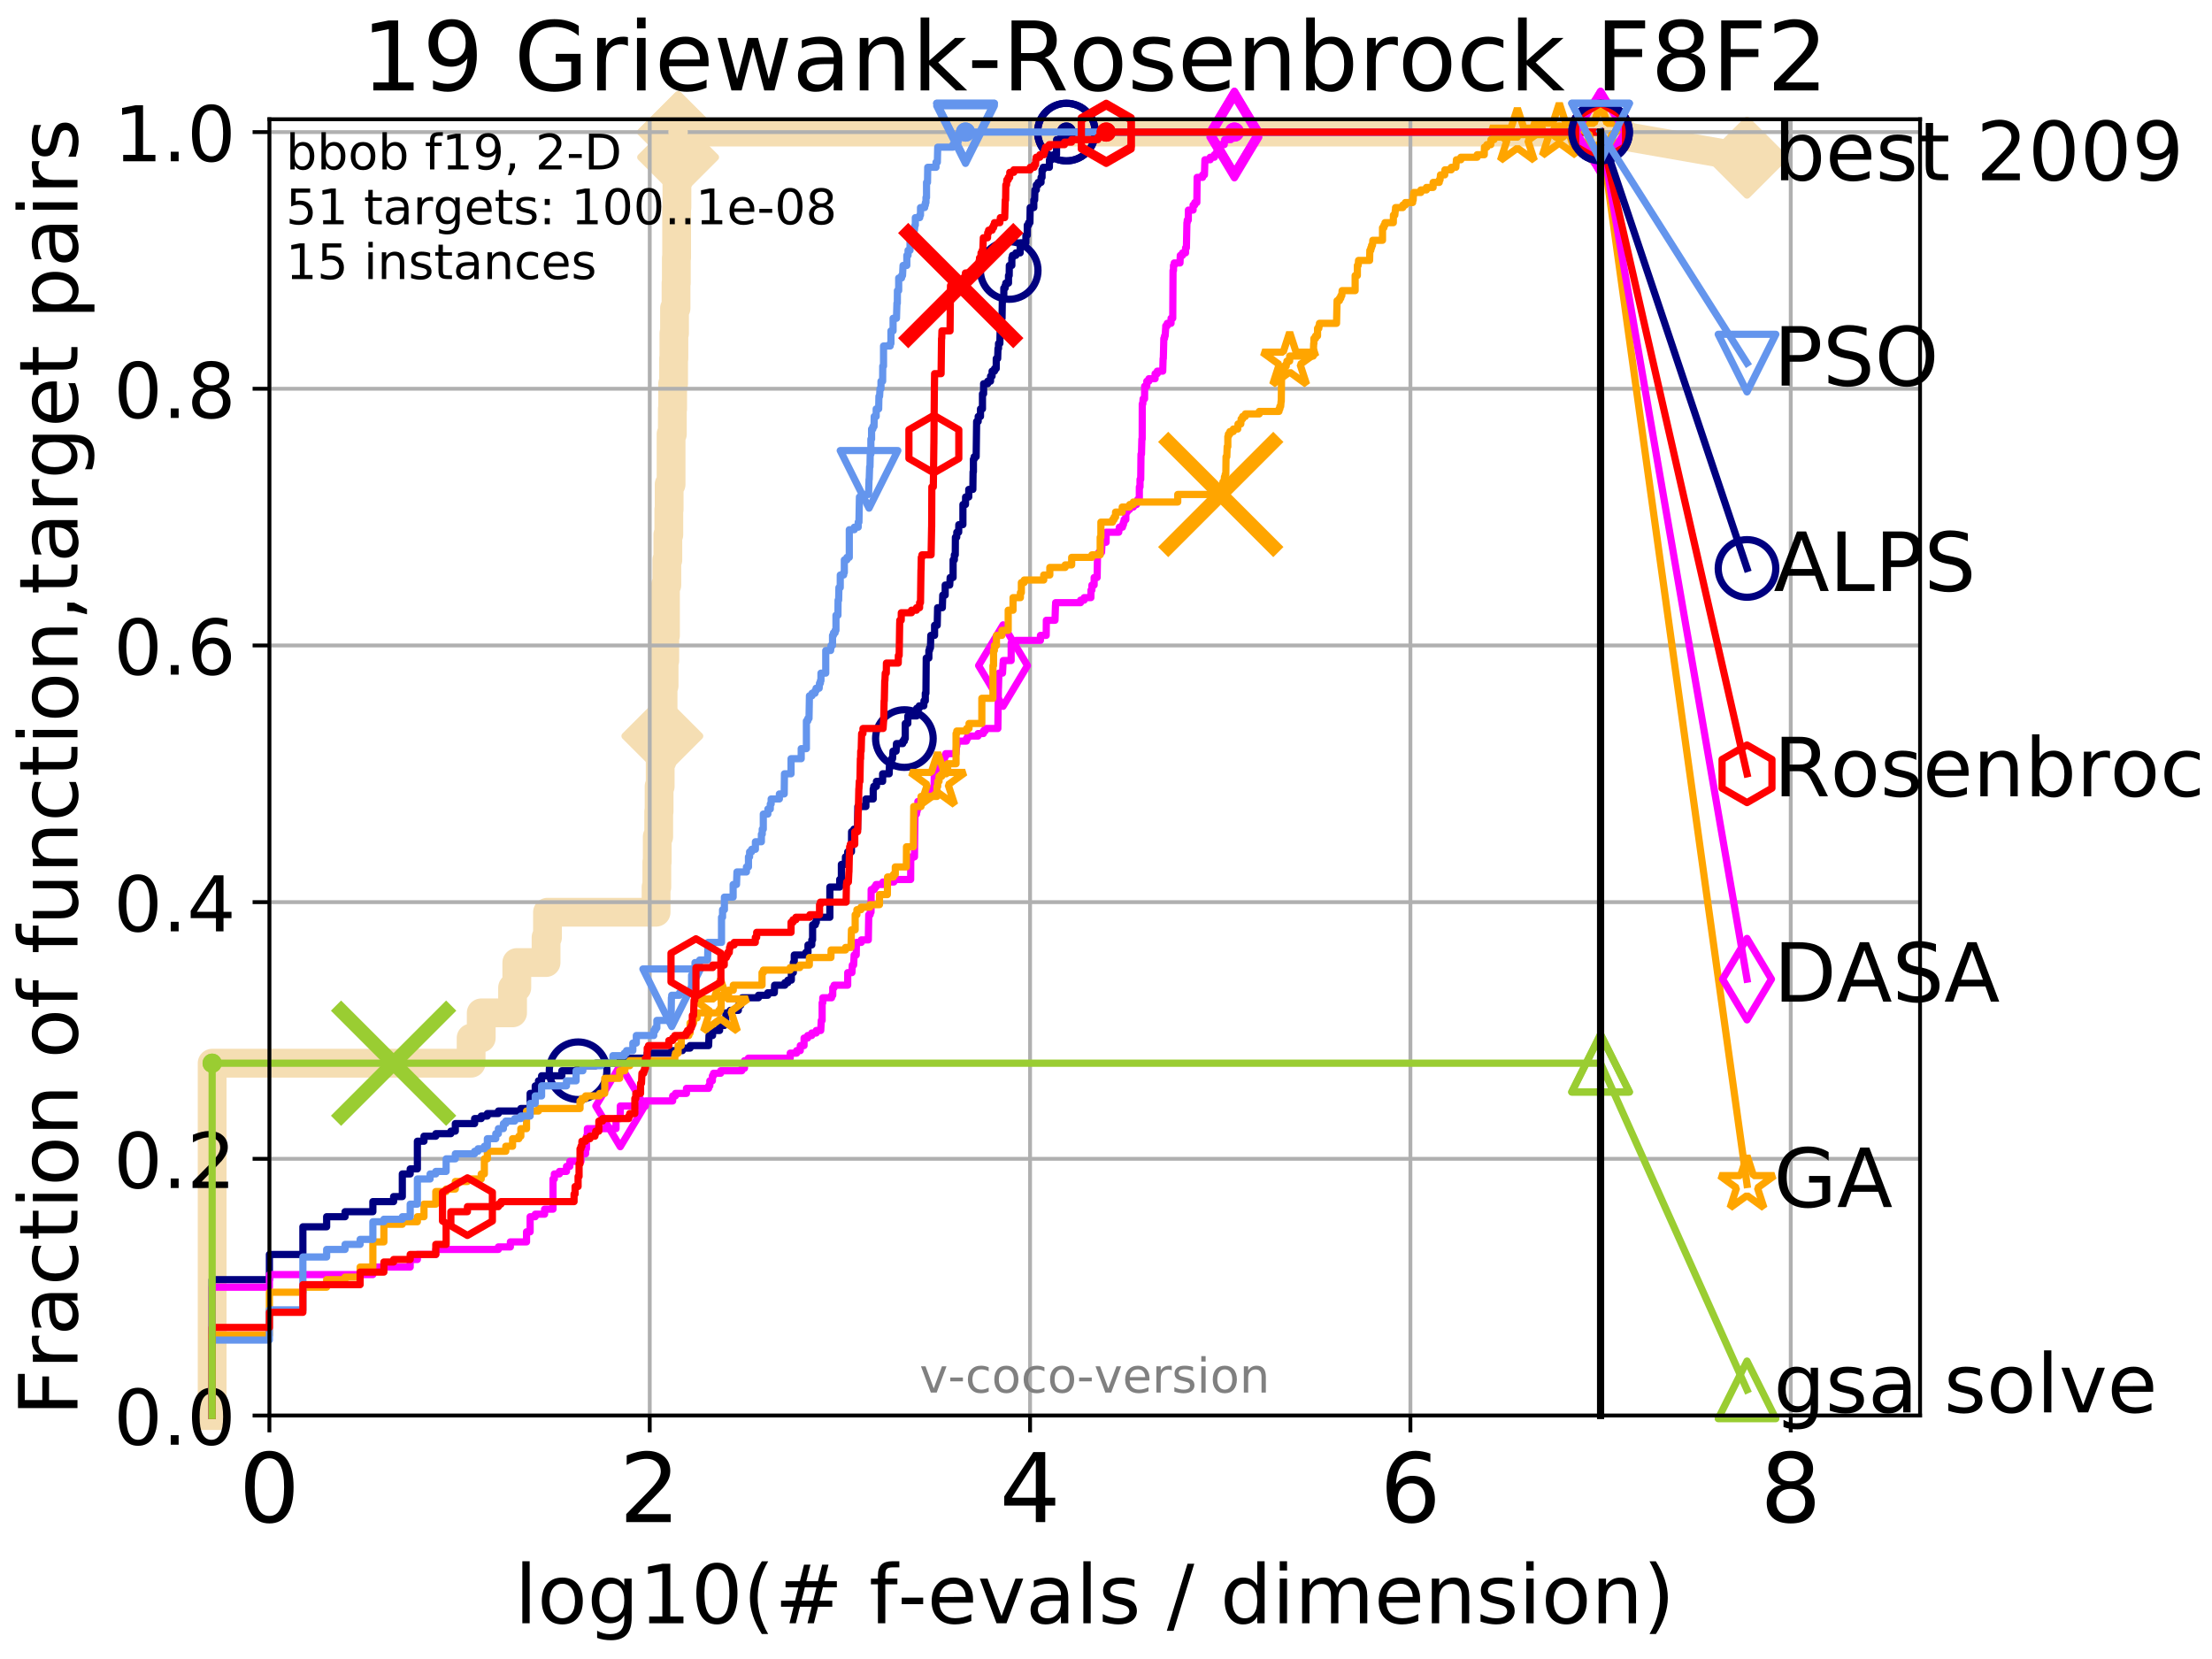 <?xml version="1.0" encoding="utf-8" standalone="no"?>
<!DOCTYPE svg PUBLIC "-//W3C//DTD SVG 1.1//EN"
  "http://www.w3.org/Graphics/SVG/1.1/DTD/svg11.dtd">
<!-- Created with matplotlib (http://matplotlib.org/) -->
<svg height="345.6pt" version="1.1" viewBox="0 0 460.8 345.6" width="460.8pt" xmlns="http://www.w3.org/2000/svg" xmlns:xlink="http://www.w3.org/1999/xlink">
 <defs>
  <style type="text/css">
*{stroke-linecap:butt;stroke-linejoin:round;}
  </style>
 </defs>
 <g id="figure_1">
  <g id="patch_1">
   <path d="M 0 345.6 
L 460.8 345.6 
L 460.8 0 
L 0 0 
z
" style="fill:#ffffff;"/>
  </g>
  <g id="axes_1">
   <g id="patch_2">
    <path d="M 56.12 294.88 
L 399.984 294.88 
L 399.984 24.84 
L 56.12 24.84 
z
" style="fill:#ffffff;"/>
   </g>
   <g id="line2d_1">
    <path d="M 44.194 294.88 
L 44.194 221.485 
L 98.14 221.485 
L 98.14 216.243 
L 100.25 216.243 
L 100.25 211 
L 106.779 211 
L 106.779 205.758 
L 107.661 205.758 
L 107.661 200.515 
L 113.755 200.515 
L 113.755 195.273 
L 114.054 195.273 
L 114.054 190.03 
L 136.675 190.03 
L 136.675 184.788 
L 136.834 184.788 
L 136.834 179.546 
L 136.913 179.546 
L 136.913 174.303 
L 137.224 174.303 
L 137.224 169.061 
L 137.301 169.061 
L 137.301 163.818 
L 137.53 163.818 
L 137.53 158.576 
L 137.905 158.576 
L 137.905 153.333 
L 137.979 153.333 
L 137.979 148.091 
L 138.126 148.091 
L 138.126 142.848 
L 138.344 142.848 
L 138.344 137.606 
L 138.488 137.606 
L 138.488 132.363 
L 138.631 132.363 
L 138.631 121.878 
L 138.913 121.878 
L 138.913 116.636 
L 139.122 116.636 
L 139.122 111.393 
L 139.328 111.393 
L 139.328 106.151 
L 139.396 106.151 
L 139.396 100.908 
L 139.799 100.908 
L 139.799 90.423 
L 140.063 90.423 
L 140.063 85.181 
L 140.128 85.181 
L 140.128 79.938 
L 140.322 79.938 
L 140.322 74.696 
L 140.387 74.696 
L 140.387 69.453 
L 140.515 69.453 
L 140.515 64.211 
L 140.83 64.211 
L 140.83 58.969 
L 140.893 58.969 
L 140.893 53.726 
L 140.955 53.726 
L 140.955 43.241 
L 141.017 43.241 
L 141.017 37.999 
L 141.202 37.999 
L 141.202 32.756 
L 141.263 32.756 
L 141.263 27.514 
L 333.43 27.514 
" style="fill:none;stroke:#f5deb3;stroke-linecap:square;stroke-width:6;"/>
   </g>
   <g id="line2d_2">
    <defs>
     <path d="M -0 7.778 
L 7.778 0 
L 0 -7.778 
L -7.778 -0 
z
" id="mef7d963317" style="stroke:#f5deb3;stroke-linejoin:miter;stroke-width:1.5;"/>
    </defs>
    <g>
     <use style="fill:#f5deb3;stroke:#f5deb3;stroke-linejoin:miter;stroke-width:1.5;" x="137.979" xlink:href="#mef7d963317" y="153.333"/>
     <use style="fill:#f5deb3;stroke:#f5deb3;stroke-linejoin:miter;stroke-width:1.5;" x="141.263" xlink:href="#mef7d963317" y="32.756"/>
     <use style="fill:#f5deb3;stroke:#f5deb3;stroke-linejoin:miter;stroke-width:1.5;" x="141.263" xlink:href="#mef7d963317" y="27.514"/>
     <use style="fill:#f5deb3;stroke:#f5deb3;stroke-linejoin:miter;stroke-width:1.5;" x="141.263" xlink:href="#mef7d963317" y="27.514"/>
     <use style="fill:#f5deb3;stroke:#f5deb3;stroke-linejoin:miter;stroke-width:1.5;" x="333.43" xlink:href="#mef7d963317" y="27.514"/>
    </g>
   </g>
   <g id="line2d_3">
    <path style="fill:none;stroke:#f5deb3;stroke-linecap:square;stroke-width:6;"/>
    <g/>
   </g>
   <g id="line2d_4">
    <path d="M 333.43 27.514 
L 363.934 32.861 
" style="fill:none;stroke:#f5deb3;stroke-linecap:square;stroke-width:6;"/>
    <g>
     <use style="fill:#f5deb3;stroke:#f5deb3;stroke-linejoin:miter;stroke-width:1.5;" x="333.43" xlink:href="#mef7d963317" y="27.514"/>
     <use style="fill:#f5deb3;stroke:#f5deb3;stroke-linejoin:miter;stroke-width:1.5;" x="363.934" xlink:href="#mef7d963317" y="32.861"/>
    </g>
   </g>
   <g id="matplotlib.axis_1">
    <g id="xtick_1">
     <g id="line2d_5">
      <path clip-path="url(#p8a846c3557)" d="M 56.12 294.88 
L 56.12 24.84 
" style="fill:none;stroke:#b0b0b0;stroke-linecap:square;stroke-width:0.8;"/>
     </g>
     <g id="line2d_6">
      <defs>
       <path d="M 0 0 
L 0 3.5 
" id="m98fd7755cf" style="stroke:#000000;stroke-width:0.8;"/>
      </defs>
      <g>
       <use style="stroke:#000000;stroke-width:0.8;" x="56.12" xlink:href="#m98fd7755cf" y="294.88"/>
      </g>
     </g>
     <g id="text_1">
      <!-- 0 -->
      <defs>
       <path d="M 31.781 66.406 
Q 24.172 66.406 20.328 58.906 
Q 16.5 51.422 16.5 36.375 
Q 16.5 21.391 20.328 13.891 
Q 24.172 6.391 31.781 6.391 
Q 39.453 6.391 43.281 13.891 
Q 47.125 21.391 47.125 36.375 
Q 47.125 51.422 43.281 58.906 
Q 39.453 66.406 31.781 66.406 
z
M 31.781 74.219 
Q 44.047 74.219 50.516 64.516 
Q 56.984 54.828 56.984 36.375 
Q 56.984 17.969 50.516 8.266 
Q 44.047 -1.422 31.781 -1.422 
Q 19.531 -1.422 13.062 8.266 
Q 6.594 17.969 6.594 36.375 
Q 6.594 54.828 13.062 64.516 
Q 19.531 74.219 31.781 74.219 
z
" id="DejaVuSans-30"/>
      </defs>
      <g transform="translate(49.758 317.077)scale(0.2 -0.2)">
       <use xlink:href="#DejaVuSans-30"/>
      </g>
     </g>
    </g>
    <g id="xtick_2">
     <g id="line2d_7">
      <path clip-path="url(#p8a846c3557)" d="M 135.351 294.88 
L 135.351 24.84 
" style="fill:none;stroke:#b0b0b0;stroke-linecap:square;stroke-width:0.8;"/>
     </g>
     <g id="line2d_8">
      <g>
       <use style="stroke:#000000;stroke-width:0.8;" x="135.351" xlink:href="#m98fd7755cf" y="294.88"/>
      </g>
     </g>
     <g id="text_2">
      <!-- 2 -->
      <defs>
       <path d="M 19.188 8.297 
L 53.609 8.297 
L 53.609 0 
L 7.328 0 
L 7.328 8.297 
Q 12.938 14.109 22.625 23.891 
Q 32.328 33.688 34.812 36.531 
Q 39.547 41.844 41.422 45.531 
Q 43.312 49.219 43.312 52.781 
Q 43.312 58.594 39.234 62.25 
Q 35.156 65.922 28.609 65.922 
Q 23.969 65.922 18.812 64.312 
Q 13.672 62.703 7.812 59.422 
L 7.812 69.391 
Q 13.766 71.781 18.938 73 
Q 24.125 74.219 28.422 74.219 
Q 39.75 74.219 46.484 68.547 
Q 53.219 62.891 53.219 53.422 
Q 53.219 48.922 51.531 44.891 
Q 49.859 40.875 45.406 35.406 
Q 44.188 33.984 37.641 27.219 
Q 31.109 20.453 19.188 8.297 
z
" id="DejaVuSans-32"/>
      </defs>
      <g transform="translate(128.989 317.077)scale(0.2 -0.2)">
       <use xlink:href="#DejaVuSans-32"/>
      </g>
     </g>
    </g>
    <g id="xtick_3">
     <g id="line2d_9">
      <path clip-path="url(#p8a846c3557)" d="M 214.583 294.88 
L 214.583 24.84 
" style="fill:none;stroke:#b0b0b0;stroke-linecap:square;stroke-width:0.8;"/>
     </g>
     <g id="line2d_10">
      <g>
       <use style="stroke:#000000;stroke-width:0.8;" x="214.583" xlink:href="#m98fd7755cf" y="294.88"/>
      </g>
     </g>
     <g id="text_3">
      <!-- 4 -->
      <defs>
       <path d="M 37.797 64.312 
L 12.891 25.391 
L 37.797 25.391 
z
M 35.203 72.906 
L 47.609 72.906 
L 47.609 25.391 
L 58.016 25.391 
L 58.016 17.188 
L 47.609 17.188 
L 47.609 0 
L 37.797 0 
L 37.797 17.188 
L 4.891 17.188 
L 4.891 26.703 
z
" id="DejaVuSans-34"/>
      </defs>
      <g transform="translate(208.22 317.077)scale(0.2 -0.2)">
       <use xlink:href="#DejaVuSans-34"/>
      </g>
     </g>
    </g>
    <g id="xtick_4">
     <g id="line2d_11">
      <path clip-path="url(#p8a846c3557)" d="M 293.814 294.88 
L 293.814 24.84 
" style="fill:none;stroke:#b0b0b0;stroke-linecap:square;stroke-width:0.8;"/>
     </g>
     <g id="line2d_12">
      <g>
       <use style="stroke:#000000;stroke-width:0.8;" x="293.814" xlink:href="#m98fd7755cf" y="294.88"/>
      </g>
     </g>
     <g id="text_4">
      <!-- 6 -->
      <defs>
       <path d="M 33.016 40.375 
Q 26.375 40.375 22.484 35.828 
Q 18.609 31.297 18.609 23.391 
Q 18.609 15.531 22.484 10.953 
Q 26.375 6.391 33.016 6.391 
Q 39.656 6.391 43.531 10.953 
Q 47.406 15.531 47.406 23.391 
Q 47.406 31.297 43.531 35.828 
Q 39.656 40.375 33.016 40.375 
z
M 52.594 71.297 
L 52.594 62.312 
Q 48.875 64.062 45.094 64.984 
Q 41.312 65.922 37.594 65.922 
Q 27.828 65.922 22.672 59.328 
Q 17.531 52.734 16.797 39.406 
Q 19.672 43.656 24.016 45.922 
Q 28.375 48.188 33.594 48.188 
Q 44.578 48.188 50.953 41.516 
Q 57.328 34.859 57.328 23.391 
Q 57.328 12.156 50.688 5.359 
Q 44.047 -1.422 33.016 -1.422 
Q 20.359 -1.422 13.672 8.266 
Q 6.984 17.969 6.984 36.375 
Q 6.984 53.656 15.188 63.938 
Q 23.391 74.219 37.203 74.219 
Q 40.922 74.219 44.703 73.484 
Q 48.484 72.75 52.594 71.297 
z
" id="DejaVuSans-36"/>
      </defs>
      <g transform="translate(287.452 317.077)scale(0.2 -0.2)">
       <use xlink:href="#DejaVuSans-36"/>
      </g>
     </g>
    </g>
    <g id="xtick_5">
     <g id="line2d_13">
      <path clip-path="url(#p8a846c3557)" d="M 373.045 294.88 
L 373.045 24.84 
" style="fill:none;stroke:#b0b0b0;stroke-linecap:square;stroke-width:0.8;"/>
     </g>
     <g id="line2d_14">
      <g>
       <use style="stroke:#000000;stroke-width:0.8;" x="373.045" xlink:href="#m98fd7755cf" y="294.88"/>
      </g>
     </g>
     <g id="text_5">
      <!-- 8 -->
      <defs>
       <path d="M 31.781 34.625 
Q 24.75 34.625 20.719 30.859 
Q 16.703 27.094 16.703 20.516 
Q 16.703 13.922 20.719 10.156 
Q 24.75 6.391 31.781 6.391 
Q 38.812 6.391 42.859 10.172 
Q 46.922 13.969 46.922 20.516 
Q 46.922 27.094 42.891 30.859 
Q 38.875 34.625 31.781 34.625 
z
M 21.922 38.812 
Q 15.578 40.375 12.031 44.719 
Q 8.5 49.078 8.5 55.328 
Q 8.5 64.062 14.719 69.141 
Q 20.953 74.219 31.781 74.219 
Q 42.672 74.219 48.875 69.141 
Q 55.078 64.062 55.078 55.328 
Q 55.078 49.078 51.531 44.719 
Q 48 40.375 41.703 38.812 
Q 48.828 37.156 52.797 32.312 
Q 56.781 27.484 56.781 20.516 
Q 56.781 9.906 50.312 4.234 
Q 43.844 -1.422 31.781 -1.422 
Q 19.734 -1.422 13.25 4.234 
Q 6.781 9.906 6.781 20.516 
Q 6.781 27.484 10.781 32.312 
Q 14.797 37.156 21.922 38.812 
z
M 18.312 54.391 
Q 18.312 48.734 21.844 45.562 
Q 25.391 42.391 31.781 42.391 
Q 38.141 42.391 41.719 45.562 
Q 45.312 48.734 45.312 54.391 
Q 45.312 60.062 41.719 63.234 
Q 38.141 66.406 31.781 66.406 
Q 25.391 66.406 21.844 63.234 
Q 18.312 60.062 18.312 54.391 
z
" id="DejaVuSans-38"/>
      </defs>
      <g transform="translate(366.683 317.077)scale(0.2 -0.2)">
       <use xlink:href="#DejaVuSans-38"/>
      </g>
     </g>
    </g>
    <g id="text_6">
     <!-- log10(# f-evals / dimension) -->
     <defs>
      <path d="M 9.422 75.984 
L 18.406 75.984 
L 18.406 0 
L 9.422 0 
z
" id="DejaVuSans-6c"/>
      <path d="M 30.609 48.391 
Q 23.391 48.391 19.188 42.75 
Q 14.984 37.109 14.984 27.297 
Q 14.984 17.484 19.156 11.844 
Q 23.344 6.203 30.609 6.203 
Q 37.797 6.203 41.984 11.859 
Q 46.188 17.531 46.188 27.297 
Q 46.188 37.016 41.984 42.703 
Q 37.797 48.391 30.609 48.391 
z
M 30.609 56 
Q 42.328 56 49.016 48.375 
Q 55.719 40.766 55.719 27.297 
Q 55.719 13.875 49.016 6.219 
Q 42.328 -1.422 30.609 -1.422 
Q 18.844 -1.422 12.172 6.219 
Q 5.516 13.875 5.516 27.297 
Q 5.516 40.766 12.172 48.375 
Q 18.844 56 30.609 56 
z
" id="DejaVuSans-6f"/>
      <path d="M 45.406 27.984 
Q 45.406 37.75 41.375 43.109 
Q 37.359 48.484 30.078 48.484 
Q 22.859 48.484 18.828 43.109 
Q 14.797 37.75 14.797 27.984 
Q 14.797 18.266 18.828 12.891 
Q 22.859 7.516 30.078 7.516 
Q 37.359 7.516 41.375 12.891 
Q 45.406 18.266 45.406 27.984 
z
M 54.391 6.781 
Q 54.391 -7.172 48.188 -13.984 
Q 42 -20.797 29.203 -20.797 
Q 24.469 -20.797 20.266 -20.094 
Q 16.062 -19.391 12.109 -17.922 
L 12.109 -9.188 
Q 16.062 -11.328 19.922 -12.344 
Q 23.781 -13.375 27.781 -13.375 
Q 36.625 -13.375 41.016 -8.766 
Q 45.406 -4.156 45.406 5.172 
L 45.406 9.625 
Q 42.625 4.781 38.281 2.391 
Q 33.938 0 27.875 0 
Q 17.828 0 11.672 7.656 
Q 5.516 15.328 5.516 27.984 
Q 5.516 40.672 11.672 48.328 
Q 17.828 56 27.875 56 
Q 33.938 56 38.281 53.609 
Q 42.625 51.219 45.406 46.391 
L 45.406 54.688 
L 54.391 54.688 
z
" id="DejaVuSans-67"/>
      <path d="M 12.406 8.297 
L 28.516 8.297 
L 28.516 63.922 
L 10.984 60.406 
L 10.984 69.391 
L 28.422 72.906 
L 38.281 72.906 
L 38.281 8.297 
L 54.391 8.297 
L 54.391 0 
L 12.406 0 
z
" id="DejaVuSans-31"/>
      <path d="M 31 75.875 
Q 24.469 64.656 21.281 53.656 
Q 18.109 42.672 18.109 31.391 
Q 18.109 20.125 21.312 9.062 
Q 24.516 -2 31 -13.188 
L 23.188 -13.188 
Q 15.875 -1.703 12.234 9.375 
Q 8.594 20.453 8.594 31.391 
Q 8.594 42.281 12.203 53.312 
Q 15.828 64.359 23.188 75.875 
z
" id="DejaVuSans-28"/>
      <path d="M 51.125 44 
L 36.922 44 
L 32.812 27.688 
L 47.125 27.688 
z
M 43.797 71.781 
L 38.719 51.516 
L 52.984 51.516 
L 58.109 71.781 
L 65.922 71.781 
L 60.891 51.516 
L 76.125 51.516 
L 76.125 44 
L 58.984 44 
L 54.984 27.688 
L 70.516 27.688 
L 70.516 20.219 
L 53.078 20.219 
L 48 0 
L 40.188 0 
L 45.219 20.219 
L 30.906 20.219 
L 25.875 0 
L 18.016 0 
L 23.094 20.219 
L 7.719 20.219 
L 7.719 27.688 
L 24.906 27.688 
L 29 44 
L 13.281 44 
L 13.281 51.516 
L 30.906 51.516 
L 35.891 71.781 
z
" id="DejaVuSans-23"/>
      <path id="DejaVuSans-20"/>
      <path d="M 37.109 75.984 
L 37.109 68.5 
L 28.516 68.5 
Q 23.688 68.5 21.797 66.547 
Q 19.922 64.594 19.922 59.516 
L 19.922 54.688 
L 34.719 54.688 
L 34.719 47.703 
L 19.922 47.703 
L 19.922 0 
L 10.891 0 
L 10.891 47.703 
L 2.297 47.703 
L 2.297 54.688 
L 10.891 54.688 
L 10.891 58.5 
Q 10.891 67.625 15.141 71.797 
Q 19.391 75.984 28.609 75.984 
z
" id="DejaVuSans-66"/>
      <path d="M 4.891 31.391 
L 31.203 31.391 
L 31.203 23.391 
L 4.891 23.391 
z
" id="DejaVuSans-2d"/>
      <path d="M 56.203 29.594 
L 56.203 25.203 
L 14.891 25.203 
Q 15.484 15.922 20.484 11.062 
Q 25.484 6.203 34.422 6.203 
Q 39.594 6.203 44.453 7.469 
Q 49.312 8.734 54.109 11.281 
L 54.109 2.781 
Q 49.266 0.734 44.188 -0.344 
Q 39.109 -1.422 33.891 -1.422 
Q 20.797 -1.422 13.156 6.188 
Q 5.516 13.812 5.516 26.812 
Q 5.516 40.234 12.766 48.109 
Q 20.016 56 32.328 56 
Q 43.359 56 49.781 48.891 
Q 56.203 41.797 56.203 29.594 
z
M 47.219 32.234 
Q 47.125 39.594 43.094 43.984 
Q 39.062 48.391 32.422 48.391 
Q 24.906 48.391 20.391 44.141 
Q 15.875 39.891 15.188 32.172 
z
" id="DejaVuSans-65"/>
      <path d="M 2.984 54.688 
L 12.5 54.688 
L 29.594 8.797 
L 46.688 54.688 
L 56.203 54.688 
L 35.688 0 
L 23.484 0 
z
" id="DejaVuSans-76"/>
      <path d="M 34.281 27.484 
Q 23.391 27.484 19.188 25 
Q 14.984 22.516 14.984 16.5 
Q 14.984 11.719 18.141 8.906 
Q 21.297 6.109 26.703 6.109 
Q 34.188 6.109 38.703 11.406 
Q 43.219 16.703 43.219 25.484 
L 43.219 27.484 
z
M 52.203 31.203 
L 52.203 0 
L 43.219 0 
L 43.219 8.297 
Q 40.141 3.328 35.547 0.953 
Q 30.953 -1.422 24.312 -1.422 
Q 15.922 -1.422 10.953 3.297 
Q 6 8.016 6 15.922 
Q 6 25.141 12.172 29.828 
Q 18.359 34.516 30.609 34.516 
L 43.219 34.516 
L 43.219 35.406 
Q 43.219 41.609 39.141 45 
Q 35.062 48.391 27.688 48.391 
Q 23 48.391 18.547 47.266 
Q 14.109 46.141 10.016 43.891 
L 10.016 52.203 
Q 14.938 54.109 19.578 55.047 
Q 24.219 56 28.609 56 
Q 40.484 56 46.344 49.844 
Q 52.203 43.703 52.203 31.203 
z
" id="DejaVuSans-61"/>
      <path d="M 44.281 53.078 
L 44.281 44.578 
Q 40.484 46.531 36.375 47.5 
Q 32.281 48.484 27.875 48.484 
Q 21.188 48.484 17.844 46.438 
Q 14.5 44.391 14.5 40.281 
Q 14.5 37.156 16.891 35.375 
Q 19.281 33.594 26.516 31.984 
L 29.594 31.297 
Q 39.156 29.25 43.188 25.516 
Q 47.219 21.781 47.219 15.094 
Q 47.219 7.469 41.188 3.016 
Q 35.156 -1.422 24.609 -1.422 
Q 20.219 -1.422 15.453 -0.562 
Q 10.688 0.297 5.422 2 
L 5.422 11.281 
Q 10.406 8.688 15.234 7.391 
Q 20.062 6.109 24.812 6.109 
Q 31.156 6.109 34.562 8.281 
Q 37.984 10.453 37.984 14.406 
Q 37.984 18.062 35.516 20.016 
Q 33.062 21.969 24.703 23.781 
L 21.578 24.516 
Q 13.234 26.266 9.516 29.906 
Q 5.812 33.547 5.812 39.891 
Q 5.812 47.609 11.281 51.797 
Q 16.75 56 26.812 56 
Q 31.781 56 36.172 55.266 
Q 40.578 54.547 44.281 53.078 
z
" id="DejaVuSans-73"/>
      <path d="M 25.391 72.906 
L 33.688 72.906 
L 8.297 -9.281 
L 0 -9.281 
z
" id="DejaVuSans-2f"/>
      <path d="M 45.406 46.391 
L 45.406 75.984 
L 54.391 75.984 
L 54.391 0 
L 45.406 0 
L 45.406 8.203 
Q 42.578 3.328 38.25 0.953 
Q 33.938 -1.422 27.875 -1.422 
Q 17.969 -1.422 11.734 6.484 
Q 5.516 14.406 5.516 27.297 
Q 5.516 40.188 11.734 48.094 
Q 17.969 56 27.875 56 
Q 33.938 56 38.25 53.625 
Q 42.578 51.266 45.406 46.391 
z
M 14.797 27.297 
Q 14.797 17.391 18.875 11.75 
Q 22.953 6.109 30.078 6.109 
Q 37.203 6.109 41.297 11.75 
Q 45.406 17.391 45.406 27.297 
Q 45.406 37.203 41.297 42.844 
Q 37.203 48.484 30.078 48.484 
Q 22.953 48.484 18.875 42.844 
Q 14.797 37.203 14.797 27.297 
z
" id="DejaVuSans-64"/>
      <path d="M 9.422 54.688 
L 18.406 54.688 
L 18.406 0 
L 9.422 0 
z
M 9.422 75.984 
L 18.406 75.984 
L 18.406 64.594 
L 9.422 64.594 
z
" id="DejaVuSans-69"/>
      <path d="M 52 44.188 
Q 55.375 50.25 60.062 53.125 
Q 64.75 56 71.094 56 
Q 79.641 56 84.281 50.016 
Q 88.922 44.047 88.922 33.016 
L 88.922 0 
L 79.891 0 
L 79.891 32.719 
Q 79.891 40.578 77.094 44.375 
Q 74.312 48.188 68.609 48.188 
Q 61.625 48.188 57.562 43.547 
Q 53.516 38.922 53.516 30.906 
L 53.516 0 
L 44.484 0 
L 44.484 32.719 
Q 44.484 40.625 41.703 44.406 
Q 38.922 48.188 33.109 48.188 
Q 26.219 48.188 22.156 43.531 
Q 18.109 38.875 18.109 30.906 
L 18.109 0 
L 9.078 0 
L 9.078 54.688 
L 18.109 54.688 
L 18.109 46.188 
Q 21.188 51.219 25.484 53.609 
Q 29.781 56 35.688 56 
Q 41.656 56 45.828 52.969 
Q 50 49.953 52 44.188 
z
" id="DejaVuSans-6d"/>
      <path d="M 54.891 33.016 
L 54.891 0 
L 45.906 0 
L 45.906 32.719 
Q 45.906 40.484 42.875 44.328 
Q 39.844 48.188 33.797 48.188 
Q 26.516 48.188 22.312 43.547 
Q 18.109 38.922 18.109 30.906 
L 18.109 0 
L 9.078 0 
L 9.078 54.688 
L 18.109 54.688 
L 18.109 46.188 
Q 21.344 51.125 25.703 53.562 
Q 30.078 56 35.797 56 
Q 45.219 56 50.047 50.172 
Q 54.891 44.344 54.891 33.016 
z
" id="DejaVuSans-6e"/>
      <path d="M 8.016 75.875 
L 15.828 75.875 
Q 23.141 64.359 26.781 53.312 
Q 30.422 42.281 30.422 31.391 
Q 30.422 20.453 26.781 9.375 
Q 23.141 -1.703 15.828 -13.188 
L 8.016 -13.188 
Q 14.5 -2 17.703 9.062 
Q 20.906 20.125 20.906 31.391 
Q 20.906 42.672 17.703 53.656 
Q 14.5 64.656 8.016 75.875 
z
" id="DejaVuSans-29"/>
     </defs>
     <g transform="translate(107.211 338.154)scale(0.17 -0.17)">
      <use xlink:href="#DejaVuSans-6c"/>
      <use x="27.783" xlink:href="#DejaVuSans-6f"/>
      <use x="88.965" xlink:href="#DejaVuSans-67"/>
      <use x="152.441" xlink:href="#DejaVuSans-31"/>
      <use x="216.064" xlink:href="#DejaVuSans-30"/>
      <use x="279.688" xlink:href="#DejaVuSans-28"/>
      <use x="318.701" xlink:href="#DejaVuSans-23"/>
      <use x="402.49" xlink:href="#DejaVuSans-20"/>
      <use x="434.277" xlink:href="#DejaVuSans-66"/>
      <use x="469.404" xlink:href="#DejaVuSans-2d"/>
      <use x="505.488" xlink:href="#DejaVuSans-65"/>
      <use x="567.012" xlink:href="#DejaVuSans-76"/>
      <use x="626.191" xlink:href="#DejaVuSans-61"/>
      <use x="687.471" xlink:href="#DejaVuSans-6c"/>
      <use x="715.254" xlink:href="#DejaVuSans-73"/>
      <use x="767.354" xlink:href="#DejaVuSans-20"/>
      <use x="799.141" xlink:href="#DejaVuSans-2f"/>
      <use x="832.832" xlink:href="#DejaVuSans-20"/>
      <use x="864.619" xlink:href="#DejaVuSans-64"/>
      <use x="928.096" xlink:href="#DejaVuSans-69"/>
      <use x="955.879" xlink:href="#DejaVuSans-6d"/>
      <use x="1053.291" xlink:href="#DejaVuSans-65"/>
      <use x="1114.814" xlink:href="#DejaVuSans-6e"/>
      <use x="1178.193" xlink:href="#DejaVuSans-73"/>
      <use x="1230.293" xlink:href="#DejaVuSans-69"/>
      <use x="1258.076" xlink:href="#DejaVuSans-6f"/>
      <use x="1319.258" xlink:href="#DejaVuSans-6e"/>
      <use x="1382.637" xlink:href="#DejaVuSans-29"/>
     </g>
    </g>
   </g>
   <g id="matplotlib.axis_2">
    <g id="ytick_1">
     <g id="line2d_15">
      <path clip-path="url(#p8a846c3557)" d="M 56.12 294.88 
L 399.984 294.88 
" style="fill:none;stroke:#b0b0b0;stroke-linecap:square;stroke-width:0.8;"/>
     </g>
     <g id="line2d_16">
      <defs>
       <path d="M 0 0 
L -3.5 0 
" id="ma2206c7720" style="stroke:#000000;stroke-width:0.8;"/>
      </defs>
      <g>
       <use style="stroke:#000000;stroke-width:0.8;" x="56.12" xlink:href="#ma2206c7720" y="294.88"/>
      </g>
     </g>
     <g id="text_7">
      <!-- 0.0 -->
      <defs>
       <path d="M 10.688 12.406 
L 21 12.406 
L 21 0 
L 10.688 0 
z
" id="DejaVuSans-2e"/>
      </defs>
      <g transform="translate(23.675 300.959)scale(0.16 -0.16)">
       <use xlink:href="#DejaVuSans-30"/>
       <use x="63.623" xlink:href="#DejaVuSans-2e"/>
       <use x="95.41" xlink:href="#DejaVuSans-30"/>
      </g>
     </g>
    </g>
    <g id="ytick_2">
     <g id="line2d_17">
      <path clip-path="url(#p8a846c3557)" d="M 56.12 241.407 
L 399.984 241.407 
" style="fill:none;stroke:#b0b0b0;stroke-linecap:square;stroke-width:0.8;"/>
     </g>
     <g id="line2d_18">
      <g>
       <use style="stroke:#000000;stroke-width:0.8;" x="56.12" xlink:href="#ma2206c7720" y="241.407"/>
      </g>
     </g>
     <g id="text_8">
      <!-- 0.2 -->
      <g transform="translate(23.675 247.485)scale(0.16 -0.16)">
       <use xlink:href="#DejaVuSans-30"/>
       <use x="63.623" xlink:href="#DejaVuSans-2e"/>
       <use x="95.41" xlink:href="#DejaVuSans-32"/>
      </g>
     </g>
    </g>
    <g id="ytick_3">
     <g id="line2d_19">
      <path clip-path="url(#p8a846c3557)" d="M 56.12 187.933 
L 399.984 187.933 
" style="fill:none;stroke:#b0b0b0;stroke-linecap:square;stroke-width:0.8;"/>
     </g>
     <g id="line2d_20">
      <g>
       <use style="stroke:#000000;stroke-width:0.8;" x="56.12" xlink:href="#ma2206c7720" y="187.933"/>
      </g>
     </g>
     <g id="text_9">
      <!-- 0.4 -->
      <g transform="translate(23.675 194.012)scale(0.16 -0.16)">
       <use xlink:href="#DejaVuSans-30"/>
       <use x="63.623" xlink:href="#DejaVuSans-2e"/>
       <use x="95.41" xlink:href="#DejaVuSans-34"/>
      </g>
     </g>
    </g>
    <g id="ytick_4">
     <g id="line2d_21">
      <path clip-path="url(#p8a846c3557)" d="M 56.12 134.46 
L 399.984 134.46 
" style="fill:none;stroke:#b0b0b0;stroke-linecap:square;stroke-width:0.8;"/>
     </g>
     <g id="line2d_22">
      <g>
       <use style="stroke:#000000;stroke-width:0.8;" x="56.12" xlink:href="#ma2206c7720" y="134.46"/>
      </g>
     </g>
     <g id="text_10">
      <!-- 0.6 -->
      <g transform="translate(23.675 140.539)scale(0.16 -0.16)">
       <use xlink:href="#DejaVuSans-30"/>
       <use x="63.623" xlink:href="#DejaVuSans-2e"/>
       <use x="95.41" xlink:href="#DejaVuSans-36"/>
      </g>
     </g>
    </g>
    <g id="ytick_5">
     <g id="line2d_23">
      <path clip-path="url(#p8a846c3557)" d="M 56.12 80.987 
L 399.984 80.987 
" style="fill:none;stroke:#b0b0b0;stroke-linecap:square;stroke-width:0.8;"/>
     </g>
     <g id="line2d_24">
      <g>
       <use style="stroke:#000000;stroke-width:0.8;" x="56.12" xlink:href="#ma2206c7720" y="80.987"/>
      </g>
     </g>
     <g id="text_11">
      <!-- 0.8 -->
      <g transform="translate(23.675 87.066)scale(0.16 -0.16)">
       <use xlink:href="#DejaVuSans-30"/>
       <use x="63.623" xlink:href="#DejaVuSans-2e"/>
       <use x="95.41" xlink:href="#DejaVuSans-38"/>
      </g>
     </g>
    </g>
    <g id="ytick_6">
     <g id="line2d_25">
      <path clip-path="url(#p8a846c3557)" d="M 56.12 27.514 
L 399.984 27.514 
" style="fill:none;stroke:#b0b0b0;stroke-linecap:square;stroke-width:0.8;"/>
     </g>
     <g id="line2d_26">
      <g>
       <use style="stroke:#000000;stroke-width:0.8;" x="56.12" xlink:href="#ma2206c7720" y="27.514"/>
      </g>
     </g>
     <g id="text_12">
      <!-- 1.0 -->
      <g transform="translate(23.675 33.592)scale(0.16 -0.16)">
       <use xlink:href="#DejaVuSans-31"/>
       <use x="63.623" xlink:href="#DejaVuSans-2e"/>
       <use x="95.41" xlink:href="#DejaVuSans-30"/>
      </g>
     </g>
    </g>
    <g id="text_13">
     <!-- Fraction of function,target pairs -->
     <defs>
      <path d="M 9.812 72.906 
L 51.703 72.906 
L 51.703 64.594 
L 19.672 64.594 
L 19.672 43.109 
L 48.578 43.109 
L 48.578 34.812 
L 19.672 34.812 
L 19.672 0 
L 9.812 0 
z
" id="DejaVuSans-46"/>
      <path d="M 41.109 46.297 
Q 39.594 47.172 37.812 47.578 
Q 36.031 48 33.891 48 
Q 26.266 48 22.188 43.047 
Q 18.109 38.094 18.109 28.812 
L 18.109 0 
L 9.078 0 
L 9.078 54.688 
L 18.109 54.688 
L 18.109 46.188 
Q 20.953 51.172 25.484 53.578 
Q 30.031 56 36.531 56 
Q 37.453 56 38.578 55.875 
Q 39.703 55.766 41.062 55.516 
z
" id="DejaVuSans-72"/>
      <path d="M 48.781 52.594 
L 48.781 44.188 
Q 44.969 46.297 41.141 47.344 
Q 37.312 48.391 33.406 48.391 
Q 24.656 48.391 19.812 42.844 
Q 14.984 37.312 14.984 27.297 
Q 14.984 17.281 19.812 11.734 
Q 24.656 6.203 33.406 6.203 
Q 37.312 6.203 41.141 7.25 
Q 44.969 8.297 48.781 10.406 
L 48.781 2.094 
Q 45.016 0.344 40.984 -0.531 
Q 36.969 -1.422 32.422 -1.422 
Q 20.062 -1.422 12.781 6.344 
Q 5.516 14.109 5.516 27.297 
Q 5.516 40.672 12.859 48.328 
Q 20.219 56 33.016 56 
Q 37.156 56 41.109 55.141 
Q 45.062 54.297 48.781 52.594 
z
" id="DejaVuSans-63"/>
      <path d="M 18.312 70.219 
L 18.312 54.688 
L 36.812 54.688 
L 36.812 47.703 
L 18.312 47.703 
L 18.312 18.016 
Q 18.312 11.328 20.141 9.422 
Q 21.969 7.516 27.594 7.516 
L 36.812 7.516 
L 36.812 0 
L 27.594 0 
Q 17.188 0 13.234 3.875 
Q 9.281 7.766 9.281 18.016 
L 9.281 47.703 
L 2.688 47.703 
L 2.688 54.688 
L 9.281 54.688 
L 9.281 70.219 
z
" id="DejaVuSans-74"/>
      <path d="M 8.5 21.578 
L 8.5 54.688 
L 17.484 54.688 
L 17.484 21.922 
Q 17.484 14.156 20.5 10.266 
Q 23.531 6.391 29.594 6.391 
Q 36.859 6.391 41.078 11.031 
Q 45.312 15.672 45.312 23.688 
L 45.312 54.688 
L 54.297 54.688 
L 54.297 0 
L 45.312 0 
L 45.312 8.406 
Q 42.047 3.422 37.719 1 
Q 33.406 -1.422 27.688 -1.422 
Q 18.266 -1.422 13.375 4.438 
Q 8.5 10.297 8.5 21.578 
z
M 31.109 56 
z
" id="DejaVuSans-75"/>
      <path d="M 11.719 12.406 
L 22.016 12.406 
L 22.016 4 
L 14.016 -11.625 
L 7.719 -11.625 
L 11.719 4 
z
" id="DejaVuSans-2c"/>
      <path d="M 18.109 8.203 
L 18.109 -20.797 
L 9.078 -20.797 
L 9.078 54.688 
L 18.109 54.688 
L 18.109 46.391 
Q 20.953 51.266 25.266 53.625 
Q 29.594 56 35.594 56 
Q 45.562 56 51.781 48.094 
Q 58.016 40.188 58.016 27.297 
Q 58.016 14.406 51.781 6.484 
Q 45.562 -1.422 35.594 -1.422 
Q 29.594 -1.422 25.266 0.953 
Q 20.953 3.328 18.109 8.203 
z
M 48.688 27.297 
Q 48.688 37.203 44.609 42.844 
Q 40.531 48.484 33.406 48.484 
Q 26.266 48.484 22.188 42.844 
Q 18.109 37.203 18.109 27.297 
Q 18.109 17.391 22.188 11.75 
Q 26.266 6.109 33.406 6.109 
Q 40.531 6.109 44.609 11.75 
Q 48.688 17.391 48.688 27.297 
z
" id="DejaVuSans-70"/>
     </defs>
     <g transform="translate(16.14 294.999)rotate(-90)scale(0.17 -0.17)">
      <use xlink:href="#DejaVuSans-46"/>
      <use x="57.41" xlink:href="#DejaVuSans-72"/>
      <use x="98.523" xlink:href="#DejaVuSans-61"/>
      <use x="159.803" xlink:href="#DejaVuSans-63"/>
      <use x="214.783" xlink:href="#DejaVuSans-74"/>
      <use x="253.992" xlink:href="#DejaVuSans-69"/>
      <use x="281.775" xlink:href="#DejaVuSans-6f"/>
      <use x="342.957" xlink:href="#DejaVuSans-6e"/>
      <use x="406.336" xlink:href="#DejaVuSans-20"/>
      <use x="438.123" xlink:href="#DejaVuSans-6f"/>
      <use x="499.305" xlink:href="#DejaVuSans-66"/>
      <use x="534.51" xlink:href="#DejaVuSans-20"/>
      <use x="566.297" xlink:href="#DejaVuSans-66"/>
      <use x="601.502" xlink:href="#DejaVuSans-75"/>
      <use x="664.881" xlink:href="#DejaVuSans-6e"/>
      <use x="728.26" xlink:href="#DejaVuSans-63"/>
      <use x="783.24" xlink:href="#DejaVuSans-74"/>
      <use x="822.449" xlink:href="#DejaVuSans-69"/>
      <use x="850.232" xlink:href="#DejaVuSans-6f"/>
      <use x="911.414" xlink:href="#DejaVuSans-6e"/>
      <use x="974.793" xlink:href="#DejaVuSans-2c"/>
      <use x="1006.58" xlink:href="#DejaVuSans-74"/>
      <use x="1045.789" xlink:href="#DejaVuSans-61"/>
      <use x="1107.068" xlink:href="#DejaVuSans-72"/>
      <use x="1148.166" xlink:href="#DejaVuSans-67"/>
      <use x="1211.643" xlink:href="#DejaVuSans-65"/>
      <use x="1273.166" xlink:href="#DejaVuSans-74"/>
      <use x="1312.375" xlink:href="#DejaVuSans-20"/>
      <use x="1344.162" xlink:href="#DejaVuSans-70"/>
      <use x="1407.639" xlink:href="#DejaVuSans-61"/>
      <use x="1468.918" xlink:href="#DejaVuSans-69"/>
      <use x="1496.701" xlink:href="#DejaVuSans-72"/>
      <use x="1537.814" xlink:href="#DejaVuSans-73"/>
     </g>
    </g>
   </g>
   <g id="line2d_27">
    <defs>
     <path d="M 0 1.5 
C 0.398 1.5 0.779 1.342 1.061 1.061 
C 1.342 0.779 1.5 0.398 1.5 0 
C 1.5 -0.398 1.342 -0.779 1.061 -1.061 
C 0.779 -1.342 0.398 -1.5 0 -1.5 
C -0.398 -1.5 -0.779 -1.342 -1.061 -1.061 
C -1.342 -0.779 -1.5 -0.398 -1.5 0 
C -1.5 0.398 -1.342 0.779 -1.061 1.061 
C -0.779 1.342 -0.398 1.5 0 1.5 
z
" id="mab50a4c764" style="stroke:#f5deb3;"/>
    </defs>
    <g>
     <use style="fill:#f5deb3;stroke:#f5deb3;" x="141.263" xlink:href="#mab50a4c764" y="27.514"/>
     <use style="fill:#f5deb3;stroke:#f5deb3;" x="141.263" xlink:href="#mab50a4c764" y="27.514"/>
    </g>
   </g>
   <g id="line2d_28">
    <defs>
     <path d="M 0 1.5 
C 0.398 1.5 0.779 1.342 1.061 1.061 
C 1.342 0.779 1.5 0.398 1.5 0 
C 1.5 -0.398 1.342 -0.779 1.061 -1.061 
C 0.779 -1.342 0.398 -1.5 0 -1.5 
C -0.398 -1.5 -0.779 -1.342 -1.061 -1.061 
C -1.342 -0.779 -1.5 -0.398 -1.5 0 
C -1.5 0.398 -1.342 0.779 -1.061 1.061 
C -0.779 1.342 -0.398 1.5 0 1.5 
z
" id="m1ea06b197d" style="stroke:#000080;"/>
    </defs>
    <g>
     <use style="fill:#000080;stroke:#000080;" x="222.153" xlink:href="#m1ea06b197d" y="27.514"/>
     <use style="fill:#000080;stroke:#000080;" x="222.153" xlink:href="#m1ea06b197d" y="27.514"/>
    </g>
   </g>
   <g id="line2d_29">
    <path d="M 44.194 294.88 
L 44.194 266.571 
L 56.12 266.571 
L 56.12 261.328 
L 63.096 261.328 
L 63.096 255.561 
L 68.046 255.561 
L 68.046 253.464 
L 71.885 253.464 
L 71.885 252.416 
L 77.674 252.416 
L 77.674 250.319 
L 81.997 250.319 
L 81.997 249.27 
L 83.81 249.27 
L 83.81 244.552 
L 85.45 244.552 
L 85.45 243.504 
L 86.947 243.504 
L 86.947 237.737 
L 88.324 237.737 
L 88.324 236.689 
L 90.786 236.689 
L 90.786 236.164 
L 93.923 236.164 
L 93.923 235.64 
L 94.853 235.64 
L 94.853 234.067 
L 98.872 234.067 
L 98.872 233.019 
L 100.25 233.019 
L 100.25 232.495 
L 101.525 232.495 
L 101.525 231.97 
L 103.822 231.97 
L 103.822 231.446 
L 108.501 231.446 
L 108.501 230.922 
L 110.436 230.922 
L 110.436 227.776 
L 111.5 227.776 
L 111.5 226.204 
L 112.175 226.204 
L 112.175 225.155 
L 112.824 225.155 
L 112.824 224.107 
L 117.042 224.107 
L 117.042 223.058 
L 120.426 223.058 
L 120.426 222.01 
L 124.101 222.01 
L 124.101 221.485 
L 129.215 221.485 
L 129.215 220.437 
L 134.827 220.437 
L 134.827 219.388 
L 139.931 219.388 
L 139.931 218.864 
L 142.154 218.864 
L 142.154 218.34 
L 143.757 218.34 
L 143.757 217.816 
L 147.618 217.816 
L 147.702 215.719 
L 148.441 215.719 
L 148.441 214.67 
L 149.904 214.67 
L 149.904 213.622 
L 150.908 213.622 
L 150.908 213.097 
L 151.185 213.097 
L 151.219 211 
L 152.119 211 
L 152.119 210.476 
L 153.817 210.476 
L 153.817 209.428 
L 154.31 209.428 
L 154.31 208.379 
L 154.594 208.379 
L 154.594 207.855 
L 158 207.855 
L 158 207.331 
L 159.939 207.331 
L 159.939 206.806 
L 161.305 206.806 
L 161.362 205.234 
L 163.5 205.234 
L 163.5 204.709 
L 164.125 204.709 
L 164.125 204.185 
L 164.852 204.185 
L 164.852 202.612 
L 165.266 202.612 
L 165.266 200.515 
L 165.461 200.515 
L 165.461 198.943 
L 167.857 198.943 
L 167.857 198.418 
L 168.319 198.418 
L 168.319 196.846 
L 169.111 196.846 
L 169.111 195.797 
L 169.279 195.797 
L 169.279 192.652 
L 169.845 192.652 
L 169.845 192.127 
L 170.052 192.127 
L 170.052 191.079 
L 172.875 191.079 
L 172.875 184.788 
L 174.924 184.788 
L 174.924 183.215 
L 175.274 183.215 
L 175.274 180.07 
L 176.091 180.07 
L 176.123 178.497 
L 176.591 178.497 
L 176.591 177.449 
L 177.372 177.449 
L 177.401 173.255 
L 177.88 173.255 
L 177.88 172.73 
L 178.647 172.73 
L 178.703 168.012 
L 180.383 168.012 
L 180.383 166.439 
L 181.903 166.439 
L 181.903 164.342 
L 182.017 164.342 
L 182.017 163.818 
L 182.579 163.818 
L 182.579 162.77 
L 183.867 162.77 
L 183.867 161.197 
L 185.227 161.197 
L 185.279 159.624 
L 185.69 159.624 
L 185.722 158.051 
L 185.937 158.051 
L 186.024 156.479 
L 186.676 156.479 
L 186.75 154.906 
L 188.057 154.906 
L 188.057 154.382 
L 188.399 154.382 
L 188.399 153.857 
L 188.583 153.857 
L 188.583 150.712 
L 189.117 150.712 
L 189.117 149.139 
L 190.957 149.139 
L 190.957 147.566 
L 191.492 147.566 
L 191.492 147.042 
L 192.446 147.042 
L 192.481 145.994 
L 192.758 145.994 
L 192.758 144.421 
L 192.889 144.421 
L 192.953 137.081 
L 193.5 137.081 
L 193.5 135.509 
L 193.64 135.509 
L 193.64 134.984 
L 193.828 134.984 
L 193.903 132.363 
L 194.689 132.363 
L 194.689 130.266 
L 195.238 130.266 
L 195.322 126.596 
L 196.308 126.596 
L 196.392 123.975 
L 196.9 123.975 
L 196.9 121.878 
L 197.842 121.878 
L 197.938 120.306 
L 198.545 120.306 
L 198.551 116.636 
L 198.807 116.636 
L 198.807 115.587 
L 199 115.587 
L 199.027 111.918 
L 199.301 111.918 
L 199.318 110.869 
L 199.711 110.869 
L 199.737 109.296 
L 200.59 109.296 
L 200.596 105.102 
L 201.127 105.102 
L 201.153 103.53 
L 201.809 103.53 
L 201.809 101.957 
L 202.661 101.957 
L 202.71 98.287 
L 202.779 98.287 
L 202.779 95.666 
L 202.944 95.666 
L 202.944 95.142 
L 203.35 95.142 
L 203.451 87.802 
L 203.775 87.802 
L 203.775 86.754 
L 204.255 86.754 
L 204.255 85.181 
L 204.665 85.181 
L 204.665 82.035 
L 204.902 82.035 
L 204.902 79.938 
L 205.754 79.938 
L 205.754 79.414 
L 206.344 79.414 
L 206.351 78.366 
L 206.669 78.366 
L 206.669 77.317 
L 207.178 77.317 
L 207.178 76.793 
L 207.526 76.793 
L 207.539 74.696 
L 207.832 74.696 
L 207.897 72.599 
L 208.009 72.599 
L 208.009 71.55 
L 208.288 71.55 
L 208.388 66.832 
L 208.415 66.832 
L 208.415 66.308 
L 208.743 66.308 
L 208.805 62.638 
L 208.976 62.638 
L 209.039 61.59 
L 209.111 61.59 
L 209.111 60.017 
L 209.386 60.017 
L 209.386 59.493 
L 209.523 59.493 
L 209.523 58.969 
L 210.089 58.969 
L 210.089 57.396 
L 210.232 57.396 
L 210.26 55.299 
L 210.785 55.299 
L 210.785 53.726 
L 210.909 53.726 
L 210.909 53.202 
L 211.621 53.202 
L 211.621 52.678 
L 212.518 52.678 
L 212.537 50.581 
L 213.707 50.581 
L 213.718 49.008 
L 213.999 49.008 
L 213.999 46.911 
L 214.275 46.911 
L 214.275 46.387 
L 214.553 46.387 
L 214.604 43.241 
L 215.36 43.241 
L 215.36 41.668 
L 215.534 41.668 
L 215.592 39.571 
L 215.887 39.571 
L 215.887 38.523 
L 216.266 38.523 
L 216.266 37.999 
L 216.87 37.999 
L 216.87 36.95 
L 217.078 36.95 
L 217.078 35.377 
L 217.319 35.377 
L 217.319 34.853 
L 218.603 34.853 
L 218.623 33.28 
L 219.079 33.28 
L 219.079 32.756 
L 219.43 32.756 
L 219.43 32.232 
L 220.096 32.232 
L 220.108 29.086 
L 222.153 29.086 
L 222.153 27.514 
L 333.43 27.514 
L 333.43 27.514 
" style="fill:none;stroke:#000080;stroke-linecap:square;stroke-width:1.5;"/>
   </g>
   <g id="line2d_30">
    <defs>
     <path d="M 0 6 
C 1.591 6 3.117 5.368 4.243 4.243 
C 5.368 3.117 6 1.591 6 0 
C 6 -1.591 5.368 -3.117 4.243 -4.243 
C 3.117 -5.368 1.591 -6 0 -6 
C -1.591 -6 -3.117 -5.368 -4.243 -4.243 
C -5.368 -3.117 -6 -1.591 -6 0 
C -6 1.591 -5.368 3.117 -4.243 4.243 
C -3.117 5.368 -1.591 6 0 6 
z
" id="m2d037f9bdc" style="stroke:#000080;stroke-width:1.5;"/>
    </defs>
    <g>
     <use style="fill-opacity:0;stroke:#000080;stroke-width:1.5;" x="120.426" xlink:href="#m2d037f9bdc" y="223.058"/>
     <use style="fill-opacity:0;stroke:#000080;stroke-width:1.5;" x="188.399" xlink:href="#m2d037f9bdc" y="153.857"/>
     <use style="fill-opacity:0;stroke:#000080;stroke-width:1.5;" x="210.233" xlink:href="#m2d037f9bdc" y="56.347"/>
     <use style="fill-opacity:0;stroke:#000080;stroke-width:1.5;" x="222.153" xlink:href="#m2d037f9bdc" y="27.514"/>
     <use style="fill-opacity:0;stroke:#000080;stroke-width:1.5;" x="222.153" xlink:href="#m2d037f9bdc" y="27.514"/>
     <use style="fill-opacity:0;stroke:#000080;stroke-width:1.5;" x="333.43" xlink:href="#m2d037f9bdc" y="27.514"/>
    </g>
   </g>
   <g id="line2d_31">
    <path style="fill:none;stroke:#000080;stroke-linecap:square;stroke-width:1.5;"/>
    <g/>
   </g>
   <g id="line2d_32">
    <defs>
     <path d="M 0 1.5 
C 0.398 1.5 0.779 1.342 1.061 1.061 
C 1.342 0.779 1.5 0.398 1.5 0 
C 1.5 -0.398 1.342 -0.779 1.061 -1.061 
C 0.779 -1.342 0.398 -1.5 0 -1.5 
C -0.398 -1.5 -0.779 -1.342 -1.061 -1.061 
C -1.342 -0.779 -1.5 -0.398 -1.5 0 
C -1.5 0.398 -1.342 0.779 -1.061 1.061 
C -0.779 1.342 -0.398 1.5 0 1.5 
z
" id="mfc5685f7a2" style="stroke:#ff00ff;"/>
    </defs>
    <g>
     <use style="fill:#ff00ff;stroke:#ff00ff;" x="257.148" xlink:href="#mfc5685f7a2" y="27.514"/>
     <use style="fill:#ff00ff;stroke:#ff00ff;" x="257.148" xlink:href="#mfc5685f7a2" y="27.514"/>
    </g>
   </g>
   <g id="line2d_33">
    <path d="M 44.194 294.88 
L 44.194 268.143 
L 56.12 268.143 
L 56.12 265.522 
L 77.674 265.522 
L 77.674 263.949 
L 85.45 263.949 
L 85.45 262.377 
L 86.947 262.377 
L 86.947 261.328 
L 90.786 261.328 
L 90.786 260.28 
L 103.822 260.28 
L 103.822 259.755 
L 106.32 259.755 
L 106.32 258.707 
L 109.688 258.707 
L 109.688 256.61 
L 110.436 256.61 
L 110.436 253.464 
L 111.5 253.464 
L 111.5 252.94 
L 113.45 252.94 
L 113.45 251.892 
L 115.201 251.892 
L 115.201 245.601 
L 115.477 245.601 
L 115.477 244.552 
L 116.536 244.552 
L 116.536 244.028 
L 118.011 244.028 
L 118.011 242.979 
L 118.704 242.979 
L 118.704 241.931 
L 121.03 241.931 
L 121.03 240.358 
L 121.991 240.358 
L 121.991 239.31 
L 122.177 239.31 
L 122.177 236.689 
L 122.361 236.689 
L 122.361 235.116 
L 128.332 235.116 
L 128.332 233.019 
L 129.215 233.019 
L 129.215 230.398 
L 134.469 230.398 
L 134.469 229.349 
L 140.128 229.349 
L 140.128 228.301 
L 140.705 228.301 
L 140.705 227.776 
L 143.002 227.776 
L 143.002 226.728 
L 147.618 226.728 
L 147.618 226.204 
L 147.869 226.204 
L 147.869 225.155 
L 148.401 225.155 
L 148.401 224.107 
L 148.641 224.107 
L 148.641 223.582 
L 150.124 223.582 
L 150.124 223.058 
L 154.537 223.058 
L 154.537 222.534 
L 155.092 222.534 
L 155.092 220.961 
L 155.893 220.961 
L 155.893 220.437 
L 164.619 220.437 
L 164.619 219.388 
L 165.947 219.388 
L 165.947 218.864 
L 166.715 218.864 
L 166.715 217.816 
L 167.502 217.816 
L 167.502 216.243 
L 168.256 216.243 
L 168.256 215.719 
L 169.099 215.719 
L 169.099 215.194 
L 170.04 215.194 
L 170.04 214.67 
L 170.977 214.67 
L 171.085 212.573 
L 171.267 212.573 
L 171.267 208.903 
L 171.395 208.903 
L 171.395 207.855 
L 173.231 207.855 
L 173.231 207.331 
L 173.476 207.331 
L 173.476 205.758 
L 173.755 205.758 
L 173.755 205.234 
L 176.591 205.234 
L 176.599 202.612 
L 177.476 202.612 
L 177.55 201.04 
L 177.829 201.04 
L 177.931 198.943 
L 178.367 198.943 
L 178.409 196.321 
L 179.421 196.321 
L 179.421 195.797 
L 180.885 195.797 
L 180.976 190.555 
L 181.265 190.555 
L 181.265 190.03 
L 181.448 190.03 
L 181.478 185.312 
L 182.143 185.312 
L 182.143 184.788 
L 182.496 184.788 
L 182.496 184.264 
L 183.923 184.264 
L 183.923 183.739 
L 186.208 183.739 
L 186.208 183.215 
L 189.707 183.215 
L 189.729 179.021 
L 189.831 179.021 
L 189.831 178.497 
L 190.503 178.497 
L 190.604 169.585 
L 190.916 169.585 
L 190.916 169.061 
L 191.035 169.061 
L 191.035 168.536 
L 191.21 168.536 
L 191.21 166.964 
L 192.558 166.964 
L 192.648 165.915 
L 193.73 165.915 
L 193.73 164.342 
L 194.568 164.342 
L 194.623 161.721 
L 194.694 161.721 
L 194.694 160.148 
L 195.8 160.148 
L 195.8 159.1 
L 196.728 159.1 
L 196.731 157.527 
L 197.01 157.527 
L 197.01 157.003 
L 199.167 157.003 
L 199.26 155.43 
L 199.339 155.43 
L 199.422 154.382 
L 201.318 154.382 
L 201.318 153.857 
L 201.589 153.857 
L 201.589 153.333 
L 203.747 153.333 
L 203.747 152.809 
L 204.856 152.809 
L 204.856 152.285 
L 205.221 152.285 
L 205.221 151.76 
L 207.871 151.76 
L 207.98 143.372 
L 207.994 143.372 
L 208.091 140.227 
L 208.845 140.227 
L 208.953 138.13 
L 208.999 138.13 
L 208.999 137.606 
L 210.64 137.606 
L 210.645 133.936 
L 211.652 133.936 
L 211.652 133.412 
L 216.741 133.412 
L 216.741 132.363 
L 217.942 132.363 
L 217.973 129.218 
L 219.775 129.218 
L 219.877 126.072 
L 219.903 126.072 
L 219.903 125.548 
L 225.102 125.548 
L 225.102 125.024 
L 225.85 125.024 
L 225.85 124.499 
L 227.252 124.499 
L 227.272 122.927 
L 227.465 122.927 
L 227.465 121.878 
L 227.929 121.878 
L 227.93 120.306 
L 228.554 120.306 
L 228.632 115.587 
L 228.885 115.587 
L 228.885 115.063 
L 229.476 115.063 
L 229.582 112.966 
L 230.424 112.966 
L 230.424 110.869 
L 233.059 110.869 
L 233.059 110.345 
L 233.175 110.345 
L 233.175 109.821 
L 233.835 109.821 
L 233.835 109.296 
L 234.032 109.296 
L 234.032 108.772 
L 234.171 108.772 
L 234.171 108.248 
L 234.532 108.248 
L 234.541 106.675 
L 234.81 106.675 
L 234.81 106.151 
L 235.304 106.151 
L 235.304 105.627 
L 236.103 105.627 
L 236.103 105.102 
L 236.773 105.102 
L 236.773 104.578 
L 237.004 104.578 
L 237.004 104.054 
L 237.34 104.054 
L 237.348 101.433 
L 237.486 101.433 
L 237.486 99.86 
L 237.631 99.86 
L 237.69 94.617 
L 237.792 94.617 
L 237.869 91.472 
L 237.938 91.472 
L 237.953 84.132 
L 238.063 84.132 
L 238.127 83.084 
L 238.437 83.084 
L 238.451 80.463 
L 238.899 80.463 
L 238.899 79.414 
L 239.339 79.414 
L 239.339 78.89 
L 240.624 78.89 
L 240.624 77.841 
L 241.086 77.841 
L 241.086 77.317 
L 242.217 77.317 
L 242.295 74.696 
L 242.342 74.696 
L 242.447 70.502 
L 242.595 70.502 
L 242.595 69.978 
L 242.726 69.978 
L 242.824 68.405 
L 242.845 68.405 
L 242.845 67.881 
L 243.159 67.881 
L 243.159 67.356 
L 243.95 67.356 
L 243.95 66.308 
L 244.305 66.308 
L 244.364 56.347 
L 244.458 56.347 
L 244.458 55.299 
L 244.613 55.299 
L 244.613 54.775 
L 245.815 54.775 
L 245.874 53.202 
L 246.341 53.202 
L 246.341 52.678 
L 246.972 52.678 
L 246.972 51.629 
L 247.148 51.629 
L 247.257 46.387 
L 247.324 46.387 
L 247.324 45.862 
L 247.54 45.862 
L 247.563 43.765 
L 248.539 43.765 
L 248.539 42.717 
L 248.89 42.717 
L 248.89 42.193 
L 249.324 42.193 
L 249.386 36.95 
L 250.522 36.95 
L 250.522 36.426 
L 250.909 36.426 
L 251.005 33.28 
L 252.109 33.28 
L 252.109 32.756 
L 252.981 32.756 
L 252.981 32.232 
L 253.419 32.232 
L 253.419 31.708 
L 254.134 31.708 
L 254.205 30.135 
L 255.032 30.135 
L 255.122 29.086 
L 256.411 29.086 
L 256.411 28.562 
L 257.148 28.562 
L 257.148 27.514 
L 333.43 27.514 
L 333.43 27.514 
" style="fill:none;stroke:#ff00ff;stroke-linecap:square;stroke-width:1.5;"/>
   </g>
   <g id="line2d_34">
    <defs>
     <path d="M -0 8.485 
L 5.091 0 
L 0 -8.485 
L -5.091 -0 
z
" id="ma368eeafa8" style="stroke:#ff00ff;stroke-linejoin:miter;stroke-width:1.5;"/>
    </defs>
    <g>
     <use style="fill-opacity:0;stroke:#ff00ff;stroke-linejoin:miter;stroke-width:1.5;" x="129.215" xlink:href="#ma368eeafa8" y="230.398"/>
     <use style="fill-opacity:0;stroke:#ff00ff;stroke-linejoin:miter;stroke-width:1.5;" x="208.953" xlink:href="#ma368eeafa8" y="138.654"/>
     <use style="fill-opacity:0;stroke:#ff00ff;stroke-linejoin:miter;stroke-width:1.5;" x="257.148" xlink:href="#ma368eeafa8" y="28.562"/>
     <use style="fill-opacity:0;stroke:#ff00ff;stroke-linejoin:miter;stroke-width:1.5;" x="257.148" xlink:href="#ma368eeafa8" y="27.514"/>
     <use style="fill-opacity:0;stroke:#ff00ff;stroke-linejoin:miter;stroke-width:1.5;" x="257.148" xlink:href="#ma368eeafa8" y="27.514"/>
     <use style="fill-opacity:0;stroke:#ff00ff;stroke-linejoin:miter;stroke-width:1.5;" x="333.43" xlink:href="#ma368eeafa8" y="27.514"/>
    </g>
   </g>
   <g id="line2d_35">
    <path style="fill:none;stroke:#ff00ff;stroke-linecap:square;stroke-width:1.5;"/>
    <g/>
   </g>
   <g id="line2d_36">
    <defs>
     <path d="M 0 1.5 
C 0.398 1.5 0.779 1.342 1.061 1.061 
C 1.342 0.779 1.5 0.398 1.5 0 
C 1.5 -0.398 1.342 -0.779 1.061 -1.061 
C 0.779 -1.342 0.398 -1.5 0 -1.5 
C -0.398 -1.5 -0.779 -1.342 -1.061 -1.061 
C -1.342 -0.779 -1.5 -0.398 -1.5 0 
C -1.5 0.398 -1.342 0.779 -1.061 1.061 
C -0.779 1.342 -0.398 1.5 0 1.5 
z
" id="m013b777a10" style="stroke:#ffa500;"/>
    </defs>
    <g>
     <use style="fill:#ffa500;stroke:#ffa500;" x="324.834" xlink:href="#m013b777a10" y="27.514"/>
     <use style="fill:#ffa500;stroke:#ffa500;" x="324.834" xlink:href="#m013b777a10" y="27.514"/>
    </g>
   </g>
   <g id="line2d_37">
    <path d="M 44.194 294.88 
L 44.194 278.104 
L 56.12 278.104 
L 56.12 269.192 
L 63.096 269.192 
L 63.096 268.143 
L 68.046 268.143 
L 68.046 266.571 
L 71.885 266.571 
L 71.885 266.046 
L 75.021 266.046 
L 75.021 263.949 
L 77.674 263.949 
L 77.674 258.707 
L 79.971 258.707 
L 79.971 255.037 
L 83.81 255.037 
L 83.81 254.513 
L 86.947 254.513 
L 86.947 253.464 
L 88.324 253.464 
L 88.324 250.843 
L 90.786 250.843 
L 90.786 248.222 
L 92.94 248.222 
L 92.94 247.698 
L 94.853 247.698 
L 94.853 246.125 
L 97.375 246.125 
L 97.375 245.601 
L 100.25 245.601 
L 100.25 244.552 
L 100.899 244.552 
L 100.899 241.407 
L 101.525 241.407 
L 101.525 239.834 
L 105.364 239.834 
L 105.364 238.785 
L 106.779 238.785 
L 106.779 237.213 
L 108.086 237.213 
L 108.086 236.689 
L 108.501 236.689 
L 108.501 235.116 
L 109.688 235.116 
L 109.688 231.446 
L 112.175 231.446 
L 112.175 230.922 
L 120.831 230.922 
L 120.831 229.349 
L 121.226 229.349 
L 121.226 228.825 
L 121.991 228.825 
L 121.991 228.301 
L 124.909 228.301 
L 124.909 227.776 
L 125.979 227.776 
L 125.979 224.631 
L 129.091 224.631 
L 129.091 223.058 
L 130.171 223.058 
L 130.171 222.01 
L 131.187 222.01 
L 131.187 220.961 
L 140.578 220.961 
L 140.578 219.913 
L 140.705 219.913 
L 140.705 219.388 
L 141.263 219.388 
L 141.263 217.816 
L 141.921 217.816 
L 141.921 215.719 
L 143.491 215.719 
L 143.491 215.194 
L 143.757 215.194 
L 143.757 213.097 
L 144.481 213.097 
L 144.481 212.049 
L 145.223 212.049 
L 145.223 211 
L 149.756 211 
L 149.756 210.476 
L 150.088 210.476 
L 150.088 209.952 
L 150.234 209.952 
L 150.234 207.331 
L 151.758 207.331 
L 151.758 206.282 
L 152.756 206.282 
L 152.756 205.234 
L 158.745 205.234 
L 158.745 202.612 
L 159.029 202.612 
L 159.029 202.088 
L 164.603 202.088 
L 164.603 201.564 
L 166.617 201.564 
L 166.617 201.04 
L 168.595 201.04 
L 168.608 199.467 
L 173.097 199.467 
L 173.135 197.894 
L 176.139 197.894 
L 176.139 197.37 
L 177.282 197.37 
L 177.372 193.7 
L 178.147 193.7 
L 178.147 190.555 
L 178.508 190.555 
L 178.508 189.506 
L 179.361 189.506 
L 179.361 188.982 
L 181.217 188.982 
L 181.217 188.458 
L 183.214 188.458 
L 183.214 186.361 
L 184.854 186.361 
L 184.892 182.691 
L 186.1 182.691 
L 186.1 182.167 
L 186.505 182.167 
L 186.505 180.594 
L 188.812 180.594 
L 188.838 176.4 
L 190.278 176.4 
L 190.349 168.012 
L 191.864 168.012 
L 191.864 165.915 
L 195.182 165.915 
L 195.182 163.818 
L 195.343 163.818 
L 195.343 162.77 
L 195.62 162.77 
L 195.62 161.721 
L 196.178 161.721 
L 196.178 161.197 
L 197.117 161.197 
L 197.117 160.673 
L 197.287 160.673 
L 197.287 160.148 
L 197.409 160.148 
L 197.409 159.1 
L 199.163 159.1 
L 199.163 152.809 
L 199.318 152.809 
L 199.318 152.285 
L 201.366 152.285 
L 201.366 151.76 
L 201.865 151.76 
L 201.865 150.712 
L 204.535 150.712 
L 204.535 145.469 
L 206.851 145.469 
L 206.851 138.654 
L 206.969 138.654 
L 206.969 135.509 
L 207.147 135.509 
L 207.147 134.46 
L 207.578 134.46 
L 207.578 132.363 
L 208.716 132.363 
L 208.716 131.315 
L 210.027 131.315 
L 210.027 127.121 
L 211.031 127.121 
L 211.031 124.499 
L 212.567 124.499 
L 212.567 123.451 
L 212.769 123.451 
L 212.769 121.354 
L 213.363 121.354 
L 213.363 120.83 
L 217.429 120.83 
L 217.429 119.781 
L 218.696 119.781 
L 218.696 118.209 
L 221.895 118.209 
L 221.895 117.684 
L 223.25 117.684 
L 223.25 116.112 
L 227.462 116.112 
L 227.462 115.587 
L 229.188 115.587 
L 229.188 111.918 
L 229.335 111.918 
L 229.335 108.772 
L 231.763 108.772 
L 231.763 108.248 
L 232.087 108.248 
L 232.087 107.724 
L 232.389 107.724 
L 232.389 106.675 
L 233.777 106.675 
L 233.777 105.627 
L 235.338 105.627 
L 235.338 105.102 
L 236.091 105.102 
L 236.091 104.578 
L 245.345 104.578 
L 245.345 103.005 
L 254.509 103.005 
L 254.509 102.481 
L 254.716 102.481 
L 254.755 100.384 
L 254.989 100.384 
L 255.08 99.336 
L 255.233 99.336 
L 255.233 98.811 
L 255.362 98.811 
L 255.407 95.142 
L 255.569 95.142 
L 255.642 93.045 
L 255.779 93.045 
L 255.779 90.948 
L 255.899 90.948 
L 255.899 90.423 
L 256.212 90.423 
L 256.212 89.899 
L 256.924 89.899 
L 256.924 89.375 
L 257.846 89.375 
L 257.898 88.326 
L 258.483 88.326 
L 258.549 87.278 
L 258.862 87.278 
L 258.862 86.754 
L 259.429 86.754 
L 259.429 86.229 
L 262.327 86.229 
L 262.327 85.705 
L 266.437 85.705 
L 266.437 85.181 
L 266.622 85.181 
L 266.622 84.657 
L 266.79 84.657 
L 266.874 83.608 
L 266.912 83.608 
L 266.983 77.841 
L 267.21 77.841 
L 267.21 76.793 
L 267.491 76.793 
L 267.491 76.269 
L 267.949 76.269 
L 267.949 75.744 
L 268.092 75.744 
L 268.092 75.22 
L 268.659 75.22 
L 268.659 74.172 
L 273.566 74.172 
L 273.664 71.55 
L 273.712 71.55 
L 273.712 70.502 
L 274.057 70.502 
L 274.057 69.978 
L 274.469 69.978 
L 274.469 68.405 
L 274.74 68.405 
L 274.74 67.881 
L 274.863 67.881 
L 274.863 67.356 
L 278.426 67.356 
L 278.536 62.638 
L 279.036 62.638 
L 279.036 62.114 
L 279.319 62.114 
L 279.319 61.59 
L 279.528 61.59 
L 279.587 60.541 
L 282.3 60.541 
L 282.3 57.396 
L 282.764 57.396 
L 282.764 55.299 
L 282.932 55.299 
L 283.008 54.25 
L 285.313 54.25 
L 285.362 52.153 
L 285.562 52.153 
L 285.562 51.629 
L 285.724 51.629 
L 285.724 51.105 
L 285.916 51.105 
L 285.98 50.056 
L 288.002 50.056 
L 288.002 47.435 
L 288.293 47.435 
L 288.293 46.911 
L 288.513 46.911 
L 288.513 46.387 
L 290.254 46.387 
L 290.272 44.814 
L 290.566 44.814 
L 290.673 43.765 
L 290.721 43.765 
L 290.721 43.241 
L 292.228 43.241 
L 292.228 42.717 
L 292.758 42.717 
L 292.758 42.193 
L 294.278 42.193 
L 294.278 41.668 
L 294.395 41.668 
L 294.434 40.62 
L 294.507 40.62 
L 294.507 40.096 
L 295.992 40.096 
L 295.992 39.571 
L 297.148 39.571 
L 297.148 39.047 
L 298.541 39.047 
L 298.541 37.999 
L 299.819 37.999 
L 299.819 37.474 
L 299.988 37.474 
L 300.078 36.426 
L 300.969 36.426 
L 300.999 35.377 
L 302.33 35.377 
L 302.33 34.853 
L 303.279 34.853 
L 303.354 33.805 
L 303.397 33.805 
L 303.397 33.28 
L 304.321 33.28 
L 304.321 32.756 
L 307.721 32.756 
L 307.721 32.232 
L 309.199 32.232 
L 309.23 30.659 
L 309.741 30.659 
L 309.741 30.135 
L 310.559 30.135 
L 310.588 29.086 
L 311.229 29.086 
L 311.229 28.562 
L 316.103 28.562 
L 316.103 28.038 
L 324.834 28.038 
L 324.834 27.514 
L 333.43 27.514 
L 333.43 27.514 
" style="fill:none;stroke:#ffa500;stroke-linecap:square;stroke-width:1.5;"/>
   </g>
   <g id="line2d_38">
    <defs>
     <path d="M 0 -6 
L -1.347 -1.854 
L -5.706 -1.854 
L -2.18 0.708 
L -3.527 4.854 
L -0 2.292 
L 3.527 4.854 
L 2.18 0.708 
L 5.706 -1.854 
L 1.347 -1.854 
z
" id="m530414ec07" style="stroke:#ffa500;stroke-linejoin:bevel;stroke-width:1.5;"/>
    </defs>
    <g>
     <use style="fill-opacity:0;stroke:#ffa500;stroke-linejoin:bevel;stroke-width:1.5;" x="150.088" xlink:href="#m530414ec07" y="209.952"/>
     <use style="fill-opacity:0;stroke:#ffa500;stroke-linejoin:bevel;stroke-width:1.5;" x="195.343" xlink:href="#m530414ec07" y="162.77"/>
     <use style="fill-opacity:0;stroke:#ffa500;stroke-linejoin:bevel;stroke-width:1.5;" x="268.659" xlink:href="#m530414ec07" y="75.22"/>
     <use style="fill-opacity:0;stroke:#ffa500;stroke-linejoin:bevel;stroke-width:1.5;" x="316.103" xlink:href="#m530414ec07" y="28.562"/>
     <use style="fill-opacity:0;stroke:#ffa500;stroke-linejoin:bevel;stroke-width:1.5;" x="324.834" xlink:href="#m530414ec07" y="27.514"/>
     <use style="fill-opacity:0;stroke:#ffa500;stroke-linejoin:bevel;stroke-width:1.5;" x="333.43" xlink:href="#m530414ec07" y="27.514"/>
    </g>
   </g>
   <g id="line2d_39">
    <path style="fill:none;stroke:#ffa500;stroke-linecap:square;stroke-width:1.5;"/>
    <g/>
   </g>
   <g id="line2d_40">
    <path clip-path="url(#p8a846c3557)" d="M 254.305 103.005 
" style="fill:none;stroke:#ffa500;stroke-linecap:square;stroke-width:1.5;"/>
    <defs>
     <path d="M -12 12 
L 12 -12 
M -12 -12 
L 12 12 
" id="m2063452695" style="stroke:#ffa500;stroke-width:3;"/>
    </defs>
    <g clip-path="url(#p8a846c3557)">
     <use style="fill:#ffa500;stroke:#ffa500;stroke-width:3;" x="254.305" xlink:href="#m2063452695" y="103.005"/>
    </g>
   </g>
   <g id="line2d_41">
    <defs>
     <path d="M 0 1.5 
C 0.398 1.5 0.779 1.342 1.061 1.061 
C 1.342 0.779 1.5 0.398 1.5 0 
C 1.5 -0.398 1.342 -0.779 1.061 -1.061 
C 0.779 -1.342 0.398 -1.5 0 -1.5 
C -0.398 -1.5 -0.779 -1.342 -1.061 -1.061 
C -1.342 -0.779 -1.5 -0.398 -1.5 0 
C -1.5 0.398 -1.342 0.779 -1.061 1.061 
C -0.779 1.342 -0.398 1.5 0 1.5 
z
" id="mc3e28d50d2" style="stroke:#6495ed;"/>
    </defs>
    <g>
     <use style="fill:#6495ed;stroke:#6495ed;" x="201.136" xlink:href="#mc3e28d50d2" y="27.514"/>
     <use style="fill:#6495ed;stroke:#6495ed;" x="201.136" xlink:href="#mc3e28d50d2" y="27.514"/>
    </g>
   </g>
   <g id="line2d_42">
    <path d="M 44.194 294.88 
L 44.194 279.153 
L 56.12 279.153 
L 56.12 272.862 
L 63.096 272.862 
L 63.096 261.852 
L 68.046 261.852 
L 68.046 260.28 
L 71.885 260.28 
L 71.885 259.231 
L 75.021 259.231 
L 75.021 258.183 
L 77.674 258.183 
L 77.674 254.513 
L 79.971 254.513 
L 79.971 253.989 
L 83.81 253.989 
L 83.81 253.464 
L 85.45 253.464 
L 85.45 250.843 
L 86.947 250.843 
L 86.947 245.601 
L 89.599 245.601 
L 89.599 244.552 
L 90.786 244.552 
L 90.786 244.028 
L 92.94 244.028 
L 92.94 241.407 
L 94.853 241.407 
L 94.853 240.358 
L 98.872 240.358 
L 98.872 239.834 
L 99.575 239.834 
L 99.575 239.31 
L 100.899 239.31 
L 100.899 238.785 
L 101.525 238.785 
L 101.525 237.213 
L 103.276 237.213 
L 103.276 236.164 
L 103.822 236.164 
L 103.822 235.116 
L 104.865 235.116 
L 104.865 234.067 
L 105.364 234.067 
L 105.364 233.543 
L 107.226 233.543 
L 107.226 233.019 
L 108.501 233.019 
L 108.501 232.495 
L 110.436 232.495 
L 110.436 229.873 
L 111.5 229.873 
L 111.5 228.301 
L 112.824 228.301 
L 112.824 226.204 
L 118.011 226.204 
L 118.011 225.155 
L 120.012 225.155 
L 120.012 223.058 
L 121.421 223.058 
L 121.421 222.01 
L 125.221 222.01 
L 125.221 221.485 
L 127.673 221.485 
L 127.673 219.913 
L 130.054 219.913 
L 130.054 219.388 
L 130.516 219.388 
L 130.516 218.864 
L 131.832 218.864 
L 131.832 217.291 
L 132.555 217.291 
L 132.555 215.719 
L 136.191 215.719 
L 136.191 214.67 
L 136.515 214.67 
L 136.515 214.146 
L 136.834 214.146 
L 136.834 212.573 
L 139.799 212.573 
L 139.865 207.855 
L 139.931 207.855 
L 139.931 207.331 
L 141.565 207.331 
L 141.565 206.806 
L 144.071 206.806 
L 144.071 203.137 
L 144.531 203.137 
L 144.531 202.088 
L 144.782 202.088 
L 144.782 200.515 
L 145.749 200.515 
L 145.749 199.991 
L 147.405 199.991 
L 147.491 196.321 
L 150.306 196.321 
L 150.306 191.079 
L 150.521 191.079 
L 150.521 189.506 
L 150.908 189.506 
L 150.908 186.885 
L 152.724 186.885 
L 152.724 184.264 
L 153.431 184.264 
L 153.521 181.642 
L 155.497 181.642 
L 155.497 180.594 
L 155.919 180.594 
L 155.919 178.497 
L 156.151 178.497 
L 156.151 177.449 
L 156.582 177.449 
L 156.582 176.924 
L 157.366 176.924 
L 157.366 175.352 
L 158.612 175.352 
L 158.612 173.779 
L 158.789 173.779 
L 158.789 172.73 
L 159.008 172.73 
L 159.008 169.585 
L 159.96 169.585 
L 159.96 168.536 
L 160.467 168.536 
L 160.467 167.488 
L 160.646 167.488 
L 160.646 166.439 
L 162.357 166.439 
L 162.357 165.391 
L 163.365 165.391 
L 163.416 161.197 
L 164.79 161.197 
L 164.79 158.051 
L 166.908 158.051 
L 166.908 155.954 
L 167.987 155.954 
L 167.987 150.188 
L 168.281 150.188 
L 168.281 149.663 
L 168.533 149.663 
L 168.62 144.945 
L 169.159 144.945 
L 169.159 144.421 
L 169.775 144.421 
L 169.775 143.897 
L 170.006 143.897 
L 170.006 143.372 
L 170.648 143.372 
L 170.714 142.324 
L 170.901 142.324 
L 170.901 141.8 
L 171.02 141.8 
L 171.02 140.227 
L 172.018 140.227 
L 172.018 135.509 
L 173.039 135.509 
L 173.116 134.46 
L 173.429 134.46 
L 173.429 132.363 
L 173.626 132.363 
L 173.626 131.839 
L 173.966 131.839 
L 173.966 131.315 
L 174.148 131.315 
L 174.148 128.169 
L 174.558 128.169 
L 174.584 125.024 
L 174.707 125.024 
L 174.759 122.403 
L 175.036 122.403 
L 175.044 119.781 
L 175.749 119.781 
L 175.749 119.257 
L 175.888 119.257 
L 175.888 116.636 
L 176.418 116.636 
L 176.418 116.112 
L 176.924 116.112 
L 176.924 110.345 
L 177.974 110.345 
L 177.974 109.821 
L 178.779 109.821 
L 178.779 108.772 
L 178.936 108.772 
L 179.032 103.53 
L 180.086 103.53 
L 180.086 103.005 
L 180.939 103.005 
L 181.036 99.86 
L 181.073 99.86 
L 181.163 97.239 
L 181.235 97.239 
L 181.282 94.617 
L 181.419 94.617 
L 181.419 91.472 
L 181.566 91.472 
L 181.566 89.375 
L 181.834 89.375 
L 181.834 88.851 
L 182.08 88.851 
L 182.114 86.754 
L 182.524 86.754 
L 182.524 85.181 
L 183.043 85.181 
L 183.096 82.56 
L 183.235 82.56 
L 183.32 80.987 
L 183.525 80.987 
L 183.525 79.414 
L 183.872 79.414 
L 183.888 76.269 
L 184.056 76.269 
L 184.056 72.075 
L 185.444 72.075 
L 185.444 71.55 
L 185.598 71.55 
L 185.598 68.929 
L 186.046 68.929 
L 186.046 66.308 
L 186.754 66.308 
L 186.849 63.163 
L 186.931 63.163 
L 186.948 60.541 
L 187.212 60.541 
L 187.212 57.92 
L 187.81 57.92 
L 187.81 57.396 
L 188.016 57.396 
L 188.121 55.299 
L 188.907 55.299 
L 188.907 53.202 
L 189.162 53.202 
L 189.162 52.153 
L 189.575 52.153 
L 189.575 50.056 
L 189.715 50.056 
L 189.809 47.959 
L 190.489 47.959 
L 190.59 46.911 
L 190.68 46.911 
L 190.68 45.338 
L 191.591 45.338 
L 191.591 44.814 
L 191.757 44.814 
L 191.757 43.241 
L 192.623 43.241 
L 192.623 42.717 
L 192.773 42.717 
L 192.773 42.193 
L 192.898 42.193 
L 192.898 41.144 
L 193.013 41.144 
L 193.013 37.999 
L 193.217 37.999 
L 193.264 34.853 
L 194.984 34.853 
L 194.987 33.805 
L 195.269 33.805 
L 195.343 30.659 
L 198.492 30.659 
L 198.492 30.135 
L 199.161 30.135 
L 199.161 29.611 
L 199.59 29.611 
L 199.59 28.038 
L 201.136 28.038 
L 201.136 27.514 
L 333.43 27.514 
L 333.43 27.514 
" style="fill:none;stroke:#6495ed;stroke-linecap:square;stroke-width:1.5;"/>
   </g>
   <g id="line2d_43">
    <defs>
     <path d="M -0 6 
L 6 -6 
L -6 -6 
z
" id="m6832cd22c8" style="stroke:#6495ed;stroke-linejoin:miter;stroke-width:1.5;"/>
    </defs>
    <g>
     <use style="fill-opacity:0;stroke:#6495ed;stroke-linejoin:miter;stroke-width:1.5;" x="139.931" xlink:href="#m6832cd22c8" y="207.855"/>
     <use style="fill-opacity:0;stroke:#6495ed;stroke-linejoin:miter;stroke-width:1.5;" x="181.036" xlink:href="#m6832cd22c8" y="99.86"/>
     <use style="fill-opacity:0;stroke:#6495ed;stroke-linejoin:miter;stroke-width:1.5;" x="201.136" xlink:href="#m6832cd22c8" y="28.038"/>
     <use style="fill-opacity:0;stroke:#6495ed;stroke-linejoin:miter;stroke-width:1.5;" x="201.136" xlink:href="#m6832cd22c8" y="27.514"/>
     <use style="fill-opacity:0;stroke:#6495ed;stroke-linejoin:miter;stroke-width:1.5;" x="201.136" xlink:href="#m6832cd22c8" y="27.514"/>
     <use style="fill-opacity:0;stroke:#6495ed;stroke-linejoin:miter;stroke-width:1.5;" x="333.43" xlink:href="#m6832cd22c8" y="27.514"/>
    </g>
   </g>
   <g id="line2d_44">
    <path style="fill:none;stroke:#6495ed;stroke-linecap:square;stroke-width:1.5;"/>
    <g/>
   </g>
   <g id="line2d_45">
    <defs>
     <path d="M 0 1.5 
C 0.398 1.5 0.779 1.342 1.061 1.061 
C 1.342 0.779 1.5 0.398 1.5 0 
C 1.5 -0.398 1.342 -0.779 1.061 -1.061 
C 0.779 -1.342 0.398 -1.5 0 -1.5 
C -0.398 -1.5 -0.779 -1.342 -1.061 -1.061 
C -1.342 -0.779 -1.5 -0.398 -1.5 0 
C -1.5 0.398 -1.342 0.779 -1.061 1.061 
C -0.779 1.342 -0.398 1.5 0 1.5 
z
" id="mac39022ee4" style="stroke:#ff0000;"/>
    </defs>
    <g>
     <use style="fill:#ff0000;stroke:#ff0000;" x="230.449" xlink:href="#mac39022ee4" y="27.514"/>
     <use style="fill:#ff0000;stroke:#ff0000;" x="230.449" xlink:href="#mac39022ee4" y="27.514"/>
    </g>
   </g>
   <g id="line2d_46">
    <path d="M 44.194 294.88 
L 44.194 276.531 
L 56.12 276.531 
L 56.12 273.386 
L 63.096 273.386 
L 63.096 267.619 
L 75.021 267.619 
L 75.021 264.998 
L 79.971 264.998 
L 79.971 262.901 
L 81.997 262.901 
L 81.997 262.377 
L 85.45 262.377 
L 85.45 261.328 
L 90.786 261.328 
L 90.786 259.231 
L 92.94 259.231 
L 92.94 255.037 
L 93.923 255.037 
L 93.923 252.416 
L 97.375 252.416 
L 97.375 251.367 
L 103.822 251.367 
L 103.822 250.843 
L 104.351 250.843 
L 104.351 250.319 
L 119.587 250.319 
L 119.587 248.746 
L 119.8 248.746 
L 119.8 247.173 
L 120.426 247.173 
L 120.426 245.076 
L 120.63 245.076 
L 120.63 242.455 
L 120.831 242.455 
L 120.831 239.31 
L 121.03 239.31 
L 121.03 238.785 
L 121.226 238.785 
L 121.226 237.737 
L 121.991 237.737 
L 121.991 237.213 
L 122.902 237.213 
L 122.902 236.689 
L 123.934 236.689 
L 123.934 236.164 
L 124.101 236.164 
L 124.101 235.64 
L 124.75 235.64 
L 124.75 233.543 
L 125.529 233.543 
L 125.529 233.019 
L 130.966 233.019 
L 130.966 232.495 
L 131.187 232.495 
L 131.187 231.97 
L 132.249 231.97 
L 132.249 228.825 
L 132.454 228.825 
L 132.454 227.776 
L 133.443 227.776 
L 133.443 225.679 
L 133.634 225.679 
L 133.729 223.582 
L 134.103 223.582 
L 134.103 223.058 
L 134.287 223.058 
L 134.287 222.534 
L 134.469 222.534 
L 134.469 220.437 
L 134.827 220.437 
L 134.827 218.34 
L 135.091 218.34 
L 135.091 217.816 
L 139.328 217.816 
L 139.328 216.767 
L 140.128 216.767 
L 140.128 216.243 
L 140.578 216.243 
L 140.578 215.719 
L 142.891 215.719 
L 142.891 215.194 
L 143.221 215.194 
L 143.221 214.67 
L 143.757 214.67 
L 143.757 214.146 
L 144.019 214.146 
L 144.019 213.622 
L 144.226 213.622 
L 144.226 211.525 
L 144.481 211.525 
L 144.582 208.379 
L 144.732 208.379 
L 144.732 207.331 
L 144.979 207.331 
L 144.979 201.564 
L 148.481 201.564 
L 148.481 201.04 
L 150.873 201.04 
L 150.873 199.467 
L 151.321 199.467 
L 151.321 198.943 
L 151.591 198.943 
L 151.591 198.418 
L 151.923 198.418 
L 151.988 197.37 
L 152.151 197.37 
L 152.151 196.846 
L 152.942 196.846 
L 152.942 196.321 
L 157.342 196.321 
L 157.342 195.273 
L 157.627 195.273 
L 157.627 194.224 
L 164.79 194.224 
L 164.79 192.127 
L 165.19 192.127 
L 165.19 191.603 
L 165.801 191.603 
L 165.801 191.079 
L 168.707 191.079 
L 168.707 190.555 
L 170.725 190.555 
L 170.725 188.458 
L 170.901 188.458 
L 170.901 187.933 
L 176.259 187.933 
L 176.323 184.264 
L 176.379 184.264 
L 176.379 183.739 
L 176.739 183.739 
L 176.84 181.642 
L 176.855 181.642 
L 176.94 177.973 
L 176.993 177.973 
L 176.993 176.4 
L 177.138 176.4 
L 177.138 175.876 
L 178.061 175.876 
L 178.061 173.255 
L 178.661 173.255 
L 178.772 169.061 
L 178.806 169.061 
L 178.909 164.342 
L 178.93 164.342 
L 179.005 162.77 
L 179.14 162.77 
L 179.228 158.051 
L 179.281 158.051 
L 179.301 156.479 
L 179.395 156.479 
L 179.494 152.809 
L 179.77 152.809 
L 179.77 151.76 
L 183.964 151.76 
L 184.071 150.188 
L 184.086 150.188 
L 184.177 145.994 
L 184.217 145.994 
L 184.308 141.8 
L 184.348 141.8 
L 184.412 140.227 
L 184.629 140.227 
L 184.659 138.13 
L 187.123 138.13 
L 187.144 136.557 
L 187.313 136.557 
L 187.422 129.742 
L 187.439 129.742 
L 187.439 129.218 
L 187.74 129.218 
L 187.756 127.645 
L 189.878 127.645 
L 189.878 127.121 
L 190.913 127.121 
L 190.913 126.596 
L 191.568 126.596 
L 191.568 125.548 
L 191.757 125.548 
L 191.854 118.733 
L 191.87 118.733 
L 191.921 116.112 
L 192.059 116.112 
L 192.059 115.587 
L 193.966 115.587 
L 194.074 109.821 
L 194.085 109.821 
L 194.119 101.433 
L 194.43 101.433 
L 194.541 92.52 
L 194.546 92.52 
L 194.65 80.463 
L 194.661 80.463 
L 194.694 77.841 
L 196.047 77.841 
L 196.14 70.502 
L 196.178 70.502 
L 196.223 68.929 
L 197.911 68.929 
L 198.008 59.493 
L 200.806 59.493 
L 200.825 57.92 
L 201.084 57.92 
L 201.114 56.872 
L 203.271 56.872 
L 203.271 56.347 
L 203.804 56.347 
L 203.804 55.823 
L 203.917 55.823 
L 203.988 54.25 
L 204.053 54.25 
L 204.053 53.726 
L 204.355 53.726 
L 204.369 52.678 
L 204.61 52.678 
L 204.61 52.153 
L 204.737 52.153 
L 204.845 49.532 
L 205.725 49.532 
L 205.752 48.484 
L 205.941 48.484 
L 205.941 47.959 
L 206.672 47.959 
L 206.672 47.435 
L 206.966 47.435 
L 206.966 46.911 
L 207.161 46.911 
L 207.161 46.387 
L 208.286 46.387 
L 208.391 45.338 
L 209.3 45.338 
L 209.409 41.668 
L 209.489 41.668 
L 209.531 38.523 
L 209.684 38.523 
L 209.739 37.474 
L 210.033 37.474 
L 210.033 36.95 
L 210.339 36.95 
L 210.355 35.902 
L 211.195 35.902 
L 211.195 35.377 
L 214.614 35.377 
L 214.614 34.853 
L 215.436 34.853 
L 215.436 34.329 
L 215.723 34.329 
L 215.78 33.28 
L 215.861 33.28 
L 215.861 32.756 
L 216.612 32.756 
L 216.612 32.232 
L 217.476 32.232 
L 217.476 31.708 
L 217.622 31.708 
L 217.622 31.183 
L 217.792 31.183 
L 217.792 30.659 
L 218.572 30.659 
L 218.572 30.135 
L 221.749 30.135 
L 221.749 29.611 
L 223.228 29.611 
L 223.228 29.086 
L 228.711 29.086 
L 228.711 28.562 
L 229.309 28.562 
L 229.309 28.038 
L 230.449 28.038 
L 230.449 27.514 
L 333.43 27.514 
L 333.43 27.514 
" style="fill:none;stroke:#ff0000;stroke-linecap:square;stroke-width:1.5;"/>
   </g>
   <g id="line2d_47">
    <defs>
     <path d="M 0 -6 
L -5.196 -3 
L -5.196 3 
L -0 6 
L 5.196 3 
L 5.196 -3 
z
" id="md309160974" style="stroke:#ff0000;stroke-linejoin:miter;stroke-width:1.5;"/>
    </defs>
    <g>
     <use style="fill-opacity:0;stroke:#ff0000;stroke-linejoin:miter;stroke-width:1.5;" x="97.375" xlink:href="#md309160974" y="251.367"/>
     <use style="fill-opacity:0;stroke:#ff0000;stroke-linejoin:miter;stroke-width:1.5;" x="144.979" xlink:href="#md309160974" y="201.564"/>
     <use style="fill-opacity:0;stroke:#ff0000;stroke-linejoin:miter;stroke-width:1.5;" x="194.541" xlink:href="#md309160974" y="92.52"/>
     <use style="fill-opacity:0;stroke:#ff0000;stroke-linejoin:miter;stroke-width:1.5;" x="230.449" xlink:href="#md309160974" y="28.038"/>
     <use style="fill-opacity:0;stroke:#ff0000;stroke-linejoin:miter;stroke-width:1.5;" x="230.449" xlink:href="#md309160974" y="27.514"/>
     <use style="fill-opacity:0;stroke:#ff0000;stroke-linejoin:miter;stroke-width:1.5;" x="333.43" xlink:href="#md309160974" y="27.514"/>
    </g>
   </g>
   <g id="line2d_48">
    <path style="fill:none;stroke:#ff0000;stroke-linecap:square;stroke-width:1.5;"/>
    <g/>
   </g>
   <g id="line2d_49">
    <path clip-path="url(#p8a846c3557)" d="M 200.142 59.493 
" style="fill:none;stroke:#ff0000;stroke-linecap:square;stroke-width:1.5;"/>
    <defs>
     <path d="M -12 12 
L 12 -12 
M -12 -12 
L 12 12 
" id="m281aeb5175" style="stroke:#ff0000;stroke-width:3;"/>
    </defs>
    <g clip-path="url(#p8a846c3557)">
     <use style="fill:#ff0000;stroke:#ff0000;stroke-width:3;" x="200.142" xlink:href="#m281aeb5175" y="59.493"/>
    </g>
   </g>
   <g id="line2d_50">
    <defs>
     <path d="M 0 1.5 
C 0.398 1.5 0.779 1.342 1.061 1.061 
C 1.342 0.779 1.5 0.398 1.5 0 
C 1.5 -0.398 1.342 -0.779 1.061 -1.061 
C 0.779 -1.342 0.398 -1.5 0 -1.5 
C -0.398 -1.5 -0.779 -1.342 -1.061 -1.061 
C -1.342 -0.779 -1.5 -0.398 -1.5 0 
C -1.5 0.398 -1.342 0.779 -1.061 1.061 
C -0.779 1.342 -0.398 1.5 0 1.5 
z
" id="me260ec0ea3" style="stroke:#9acd32;"/>
    </defs>
    <g>
     <use style="fill:#9acd32;stroke:#9acd32;" x="44.194" xlink:href="#me260ec0ea3" y="221.485"/>
     <use style="fill:#9acd32;stroke:#9acd32;" x="44.194" xlink:href="#me260ec0ea3" y="221.485"/>
    </g>
   </g>
   <g id="line2d_51">
    <path d="M 44.194 294.88 
L 44.194 221.485 
L 333.43 221.485 
" style="fill:none;stroke:#9acd32;stroke-linecap:square;stroke-width:1.5;"/>
   </g>
   <g id="line2d_52">
    <defs>
     <path d="M 0 -6 
L -6 6 
L 6 6 
z
" id="m2a4e7756f6" style="stroke:#9acd32;stroke-linejoin:miter;stroke-width:1.5;"/>
    </defs>
    <g>
     <use style="fill-opacity:0;stroke:#9acd32;stroke-linejoin:miter;stroke-width:1.5;" x="333.43" xlink:href="#m2a4e7756f6" y="221.485"/>
    </g>
   </g>
   <g id="line2d_53">
    <path style="fill:none;stroke:#9acd32;stroke-linecap:square;stroke-width:1.5;"/>
    <g/>
   </g>
   <g id="line2d_54">
    <path clip-path="url(#p8a846c3557)" d="M 81.997 221.485 
" style="fill:none;stroke:#9acd32;stroke-linecap:square;stroke-width:1.5;"/>
    <defs>
     <path d="M -12 12 
L 12 -12 
M -12 -12 
L 12 12 
" id="me954e2ce83" style="stroke:#9acd32;stroke-width:3;"/>
    </defs>
    <g clip-path="url(#p8a846c3557)">
     <use style="fill:#9acd32;stroke:#9acd32;stroke-width:3;" x="81.997" xlink:href="#me954e2ce83" y="221.485"/>
    </g>
   </g>
   <g id="line2d_55">
    <path d="M 333.43 221.485 
L 363.934 289.533 
" style="fill:none;stroke:#9acd32;stroke-linecap:square;stroke-width:1.5;"/>
    <g>
     <use style="fill-opacity:0;stroke:#9acd32;stroke-linejoin:miter;stroke-width:1.5;" x="333.43" xlink:href="#m2a4e7756f6" y="221.485"/>
     <use style="fill-opacity:0;stroke:#9acd32;stroke-linejoin:miter;stroke-width:1.5;" x="363.934" xlink:href="#m2a4e7756f6" y="289.533"/>
    </g>
   </g>
   <g id="line2d_56">
    <path d="M 333.43 27.514 
L 363.934 246.754 
" style="fill:none;stroke:#ffa500;stroke-linecap:square;stroke-width:1.5;"/>
    <g>
     <use style="fill-opacity:0;stroke:#ffa500;stroke-linejoin:bevel;stroke-width:1.5;" x="333.43" xlink:href="#m530414ec07" y="27.514"/>
     <use style="fill-opacity:0;stroke:#ffa500;stroke-linejoin:bevel;stroke-width:1.5;" x="363.934" xlink:href="#m530414ec07" y="246.754"/>
    </g>
   </g>
   <g id="line2d_57">
    <path d="M 333.43 27.514 
L 363.934 203.975 
" style="fill:none;stroke:#ff00ff;stroke-linecap:square;stroke-width:1.5;"/>
    <g>
     <use style="fill-opacity:0;stroke:#ff00ff;stroke-linejoin:miter;stroke-width:1.5;" x="333.43" xlink:href="#ma368eeafa8" y="27.514"/>
     <use style="fill-opacity:0;stroke:#ff00ff;stroke-linejoin:miter;stroke-width:1.5;" x="363.934" xlink:href="#ma368eeafa8" y="203.975"/>
    </g>
   </g>
   <g id="line2d_58">
    <path d="M 333.43 27.514 
L 363.934 161.197 
" style="fill:none;stroke:#ff0000;stroke-linecap:square;stroke-width:1.5;"/>
    <g>
     <use style="fill-opacity:0;stroke:#ff0000;stroke-linejoin:miter;stroke-width:1.5;" x="333.43" xlink:href="#md309160974" y="27.514"/>
     <use style="fill-opacity:0;stroke:#ff0000;stroke-linejoin:miter;stroke-width:1.5;" x="363.934" xlink:href="#md309160974" y="161.197"/>
    </g>
   </g>
   <g id="line2d_59">
    <path d="M 333.43 27.514 
L 363.934 118.418 
" style="fill:none;stroke:#000080;stroke-linecap:square;stroke-width:1.5;"/>
    <g>
     <use style="fill-opacity:0;stroke:#000080;stroke-width:1.5;" x="333.43" xlink:href="#m2d037f9bdc" y="27.514"/>
     <use style="fill-opacity:0;stroke:#000080;stroke-width:1.5;" x="363.934" xlink:href="#m2d037f9bdc" y="118.418"/>
    </g>
   </g>
   <g id="line2d_60">
    <path d="M 333.43 27.514 
L 363.934 75.64 
" style="fill:none;stroke:#6495ed;stroke-linecap:square;stroke-width:1.5;"/>
    <g>
     <use style="fill-opacity:0;stroke:#6495ed;stroke-linejoin:miter;stroke-width:1.5;" x="333.43" xlink:href="#m6832cd22c8" y="27.514"/>
     <use style="fill-opacity:0;stroke:#6495ed;stroke-linejoin:miter;stroke-width:1.5;" x="363.934" xlink:href="#m6832cd22c8" y="75.64"/>
    </g>
   </g>
   <g id="line2d_61">
    <path d="M 333.43 294.88 
L 333.43 27.514 
" style="fill:none;stroke:#000000;stroke-linecap:square;stroke-width:1.5;"/>
   </g>
   <g id="patch_3">
    <path d="M 56.12 294.88 
L 56.12 24.84 
" style="fill:none;stroke:#000000;stroke-linecap:square;stroke-linejoin:miter;stroke-width:0.8;"/>
   </g>
   <g id="patch_4">
    <path d="M 399.984 294.88 
L 399.984 24.84 
" style="fill:none;stroke:#000000;stroke-linecap:square;stroke-linejoin:miter;stroke-width:0.8;"/>
   </g>
   <g id="patch_5">
    <path d="M 56.12 294.88 
L 399.984 294.88 
" style="fill:none;stroke:#000000;stroke-linecap:square;stroke-linejoin:miter;stroke-width:0.8;"/>
   </g>
   <g id="patch_6">
    <path d="M 56.12 24.84 
L 399.984 24.84 
" style="fill:none;stroke:#000000;stroke-linecap:square;stroke-linejoin:miter;stroke-width:0.8;"/>
   </g>
   <g id="text_14">
    <!-- gsa solve -->
    <g transform="translate(369.48 294.224)scale(0.17 -0.17)">
     <use xlink:href="#DejaVuSans-67"/>
     <use x="63.477" xlink:href="#DejaVuSans-73"/>
     <use x="115.576" xlink:href="#DejaVuSans-61"/>
     <use x="176.855" xlink:href="#DejaVuSans-20"/>
     <use x="208.643" xlink:href="#DejaVuSans-73"/>
     <use x="260.742" xlink:href="#DejaVuSans-6f"/>
     <use x="321.924" xlink:href="#DejaVuSans-6c"/>
     <use x="349.707" xlink:href="#DejaVuSans-76"/>
     <use x="408.887" xlink:href="#DejaVuSans-65"/>
    </g>
   </g>
   <g id="text_15">
    <!-- GA -->
    <defs>
     <path d="M 59.516 10.406 
L 59.516 29.984 
L 43.406 29.984 
L 43.406 38.094 
L 69.281 38.094 
L 69.281 6.781 
Q 63.578 2.734 56.688 0.656 
Q 49.812 -1.422 42 -1.422 
Q 24.906 -1.422 15.25 8.562 
Q 5.609 18.562 5.609 36.375 
Q 5.609 54.25 15.25 64.234 
Q 24.906 74.219 42 74.219 
Q 49.125 74.219 55.547 72.453 
Q 61.969 70.703 67.391 67.281 
L 67.391 56.781 
Q 61.922 61.422 55.766 63.766 
Q 49.609 66.109 42.828 66.109 
Q 29.438 66.109 22.719 58.641 
Q 16.016 51.172 16.016 36.375 
Q 16.016 21.625 22.719 14.156 
Q 29.438 6.688 42.828 6.688 
Q 48.047 6.688 52.141 7.594 
Q 56.25 8.5 59.516 10.406 
z
" id="DejaVuSans-47"/>
     <path d="M 34.188 63.188 
L 20.797 26.906 
L 47.609 26.906 
z
M 28.609 72.906 
L 39.797 72.906 
L 67.578 0 
L 57.328 0 
L 50.688 18.703 
L 17.828 18.703 
L 11.188 0 
L 0.781 0 
z
" id="DejaVuSans-41"/>
    </defs>
    <g transform="translate(369.48 251.445)scale(0.17 -0.17)">
     <use xlink:href="#DejaVuSans-47"/>
     <use x="77.49" xlink:href="#DejaVuSans-41"/>
    </g>
   </g>
   <g id="text_16">
    <!-- DASA -->
    <defs>
     <path d="M 19.672 64.797 
L 19.672 8.109 
L 31.594 8.109 
Q 46.688 8.109 53.688 14.938 
Q 60.688 21.781 60.688 36.531 
Q 60.688 51.172 53.688 57.984 
Q 46.688 64.797 31.594 64.797 
z
M 9.812 72.906 
L 30.078 72.906 
Q 51.266 72.906 61.172 64.094 
Q 71.094 55.281 71.094 36.531 
Q 71.094 17.672 61.125 8.828 
Q 51.172 0 30.078 0 
L 9.812 0 
z
" id="DejaVuSans-44"/>
     <path d="M 53.516 70.516 
L 53.516 60.891 
Q 47.906 63.578 42.922 64.891 
Q 37.938 66.219 33.297 66.219 
Q 25.25 66.219 20.875 63.094 
Q 16.5 59.969 16.5 54.203 
Q 16.5 49.359 19.406 46.891 
Q 22.312 44.438 30.422 42.922 
L 36.375 41.703 
Q 47.406 39.594 52.656 34.297 
Q 57.906 29 57.906 20.125 
Q 57.906 9.516 50.797 4.047 
Q 43.703 -1.422 29.984 -1.422 
Q 24.812 -1.422 18.969 -0.25 
Q 13.141 0.922 6.891 3.219 
L 6.891 13.375 
Q 12.891 10.016 18.656 8.297 
Q 24.422 6.594 29.984 6.594 
Q 38.422 6.594 43.016 9.906 
Q 47.609 13.234 47.609 19.391 
Q 47.609 24.75 44.312 27.781 
Q 41.016 30.812 33.5 32.328 
L 27.484 33.5 
Q 16.453 35.688 11.516 40.375 
Q 6.594 45.062 6.594 53.422 
Q 6.594 63.094 13.406 68.656 
Q 20.219 74.219 32.172 74.219 
Q 37.312 74.219 42.625 73.281 
Q 47.953 72.359 53.516 70.516 
z
" id="DejaVuSans-53"/>
    </defs>
    <g transform="translate(369.48 208.666)scale(0.17 -0.17)">
     <use xlink:href="#DejaVuSans-44"/>
     <use x="76.986" xlink:href="#DejaVuSans-41"/>
     <use x="145.395" xlink:href="#DejaVuSans-53"/>
     <use x="208.887" xlink:href="#DejaVuSans-41"/>
    </g>
   </g>
   <g id="text_17">
    <!-- Rosenbroc -->
    <defs>
     <path d="M 44.391 34.188 
Q 47.562 33.109 50.562 29.594 
Q 53.562 26.078 56.594 19.922 
L 66.609 0 
L 56 0 
L 46.688 18.703 
Q 43.062 26.031 39.672 28.422 
Q 36.281 30.812 30.422 30.812 
L 19.672 30.812 
L 19.672 0 
L 9.812 0 
L 9.812 72.906 
L 32.078 72.906 
Q 44.578 72.906 50.734 67.672 
Q 56.891 62.453 56.891 51.906 
Q 56.891 45.016 53.688 40.469 
Q 50.484 35.938 44.391 34.188 
z
M 19.672 64.797 
L 19.672 38.922 
L 32.078 38.922 
Q 39.203 38.922 42.844 42.219 
Q 46.484 45.516 46.484 51.906 
Q 46.484 58.297 42.844 61.547 
Q 39.203 64.797 32.078 64.797 
z
" id="DejaVuSans-52"/>
     <path d="M 48.688 27.297 
Q 48.688 37.203 44.609 42.844 
Q 40.531 48.484 33.406 48.484 
Q 26.266 48.484 22.188 42.844 
Q 18.109 37.203 18.109 27.297 
Q 18.109 17.391 22.188 11.75 
Q 26.266 6.109 33.406 6.109 
Q 40.531 6.109 44.609 11.75 
Q 48.688 17.391 48.688 27.297 
z
M 18.109 46.391 
Q 20.953 51.266 25.266 53.625 
Q 29.594 56 35.594 56 
Q 45.562 56 51.781 48.094 
Q 58.016 40.188 58.016 27.297 
Q 58.016 14.406 51.781 6.484 
Q 45.562 -1.422 35.594 -1.422 
Q 29.594 -1.422 25.266 0.953 
Q 20.953 3.328 18.109 8.203 
L 18.109 0 
L 9.078 0 
L 9.078 75.984 
L 18.109 75.984 
z
" id="DejaVuSans-62"/>
    </defs>
    <g transform="translate(369.48 165.888)scale(0.17 -0.17)">
     <use xlink:href="#DejaVuSans-52"/>
     <use x="69.42" xlink:href="#DejaVuSans-6f"/>
     <use x="130.602" xlink:href="#DejaVuSans-73"/>
     <use x="182.701" xlink:href="#DejaVuSans-65"/>
     <use x="244.225" xlink:href="#DejaVuSans-6e"/>
     <use x="307.604" xlink:href="#DejaVuSans-62"/>
     <use x="371.08" xlink:href="#DejaVuSans-72"/>
     <use x="412.162" xlink:href="#DejaVuSans-6f"/>
     <use x="473.344" xlink:href="#DejaVuSans-63"/>
    </g>
   </g>
   <g id="text_18">
    <!-- ALPS -->
    <defs>
     <path d="M 9.812 72.906 
L 19.672 72.906 
L 19.672 8.297 
L 55.172 8.297 
L 55.172 0 
L 9.812 0 
z
" id="DejaVuSans-4c"/>
     <path d="M 19.672 64.797 
L 19.672 37.406 
L 32.078 37.406 
Q 38.969 37.406 42.719 40.969 
Q 46.484 44.531 46.484 51.125 
Q 46.484 57.672 42.719 61.234 
Q 38.969 64.797 32.078 64.797 
z
M 9.812 72.906 
L 32.078 72.906 
Q 44.344 72.906 50.609 67.359 
Q 56.891 61.812 56.891 51.125 
Q 56.891 40.328 50.609 34.812 
Q 44.344 29.297 32.078 29.297 
L 19.672 29.297 
L 19.672 0 
L 9.812 0 
z
" id="DejaVuSans-50"/>
    </defs>
    <g transform="translate(369.48 123.109)scale(0.17 -0.17)">
     <use xlink:href="#DejaVuSans-41"/>
     <use x="68.408" xlink:href="#DejaVuSans-4c"/>
     <use x="124.121" xlink:href="#DejaVuSans-50"/>
     <use x="184.424" xlink:href="#DejaVuSans-53"/>
    </g>
   </g>
   <g id="text_19">
    <!-- PSO -->
    <defs>
     <path d="M 39.406 66.219 
Q 28.656 66.219 22.328 58.203 
Q 16.016 50.203 16.016 36.375 
Q 16.016 22.609 22.328 14.594 
Q 28.656 6.594 39.406 6.594 
Q 50.141 6.594 56.422 14.594 
Q 62.703 22.609 62.703 36.375 
Q 62.703 50.203 56.422 58.203 
Q 50.141 66.219 39.406 66.219 
z
M 39.406 74.219 
Q 54.734 74.219 63.906 63.938 
Q 73.094 53.656 73.094 36.375 
Q 73.094 19.141 63.906 8.859 
Q 54.734 -1.422 39.406 -1.422 
Q 24.031 -1.422 14.812 8.828 
Q 5.609 19.094 5.609 36.375 
Q 5.609 53.656 14.812 63.938 
Q 24.031 74.219 39.406 74.219 
z
" id="DejaVuSans-4f"/>
    </defs>
    <g transform="translate(369.48 80.331)scale(0.17 -0.17)">
     <use xlink:href="#DejaVuSans-50"/>
     <use x="60.303" xlink:href="#DejaVuSans-53"/>
     <use x="123.779" xlink:href="#DejaVuSans-4f"/>
    </g>
   </g>
   <g id="text_20">
    <!-- best 2009 -->
    <defs>
     <path d="M 10.984 1.516 
L 10.984 10.5 
Q 14.703 8.734 18.5 7.812 
Q 22.312 6.891 25.984 6.891 
Q 35.75 6.891 40.891 13.453 
Q 46.047 20.016 46.781 33.406 
Q 43.953 29.203 39.594 26.953 
Q 35.25 24.703 29.984 24.703 
Q 19.047 24.703 12.672 31.312 
Q 6.297 37.938 6.297 49.422 
Q 6.297 60.641 12.938 67.422 
Q 19.578 74.219 30.609 74.219 
Q 43.266 74.219 49.922 64.516 
Q 56.594 54.828 56.594 36.375 
Q 56.594 19.141 48.406 8.859 
Q 40.234 -1.422 26.422 -1.422 
Q 22.703 -1.422 18.891 -0.688 
Q 15.094 0.047 10.984 1.516 
z
M 30.609 32.422 
Q 37.25 32.422 41.125 36.953 
Q 45.016 41.5 45.016 49.422 
Q 45.016 57.281 41.125 61.844 
Q 37.25 66.406 30.609 66.406 
Q 23.969 66.406 20.094 61.844 
Q 16.219 57.281 16.219 49.422 
Q 16.219 41.5 20.094 36.953 
Q 23.969 32.422 30.609 32.422 
z
" id="DejaVuSans-39"/>
    </defs>
    <g transform="translate(369.48 37.552)scale(0.17 -0.17)">
     <use xlink:href="#DejaVuSans-62"/>
     <use x="63.477" xlink:href="#DejaVuSans-65"/>
     <use x="125" xlink:href="#DejaVuSans-73"/>
     <use x="177.1" xlink:href="#DejaVuSans-74"/>
     <use x="216.309" xlink:href="#DejaVuSans-20"/>
     <use x="248.096" xlink:href="#DejaVuSans-32"/>
     <use x="311.719" xlink:href="#DejaVuSans-30"/>
     <use x="375.342" xlink:href="#DejaVuSans-30"/>
     <use x="438.965" xlink:href="#DejaVuSans-39"/>
    </g>
   </g>
   <g id="text_21">
    <!-- bbob f19, 2-D -->
    <g transform="translate(59.559 35.291)scale(0.102 -0.102)">
     <use xlink:href="#DejaVuSans-62"/>
     <use x="63.477" xlink:href="#DejaVuSans-62"/>
     <use x="126.953" xlink:href="#DejaVuSans-6f"/>
     <use x="188.135" xlink:href="#DejaVuSans-62"/>
     <use x="251.611" xlink:href="#DejaVuSans-20"/>
     <use x="283.398" xlink:href="#DejaVuSans-66"/>
     <use x="318.604" xlink:href="#DejaVuSans-31"/>
     <use x="382.227" xlink:href="#DejaVuSans-39"/>
     <use x="445.85" xlink:href="#DejaVuSans-2c"/>
     <use x="477.637" xlink:href="#DejaVuSans-20"/>
     <use x="509.424" xlink:href="#DejaVuSans-32"/>
     <use x="573.047" xlink:href="#DejaVuSans-2d"/>
     <use x="609.131" xlink:href="#DejaVuSans-44"/>
    </g>
    <!-- 51 targets: 100..1e-08 -->
    <defs>
     <path d="M 10.797 72.906 
L 49.516 72.906 
L 49.516 64.594 
L 19.828 64.594 
L 19.828 46.734 
Q 21.969 47.469 24.109 47.828 
Q 26.266 48.188 28.422 48.188 
Q 40.625 48.188 47.75 41.5 
Q 54.891 34.812 54.891 23.391 
Q 54.891 11.625 47.562 5.094 
Q 40.234 -1.422 26.906 -1.422 
Q 22.312 -1.422 17.547 -0.641 
Q 12.797 0.141 7.719 1.703 
L 7.719 11.625 
Q 12.109 9.234 16.797 8.062 
Q 21.484 6.891 26.703 6.891 
Q 35.156 6.891 40.078 11.328 
Q 45.016 15.766 45.016 23.391 
Q 45.016 31 40.078 35.438 
Q 35.156 39.891 26.703 39.891 
Q 22.75 39.891 18.812 39.016 
Q 14.891 38.141 10.797 36.281 
z
" id="DejaVuSans-35"/>
     <path d="M 11.719 12.406 
L 22.016 12.406 
L 22.016 0 
L 11.719 0 
z
M 11.719 51.703 
L 22.016 51.703 
L 22.016 39.312 
L 11.719 39.312 
z
" id="DejaVuSans-3a"/>
    </defs>
    <g transform="translate(59.559 46.713)scale(0.102 -0.102)">
     <use xlink:href="#DejaVuSans-35"/>
     <use x="63.623" xlink:href="#DejaVuSans-31"/>
     <use x="127.246" xlink:href="#DejaVuSans-20"/>
     <use x="159.033" xlink:href="#DejaVuSans-74"/>
     <use x="198.242" xlink:href="#DejaVuSans-61"/>
     <use x="259.521" xlink:href="#DejaVuSans-72"/>
     <use x="300.619" xlink:href="#DejaVuSans-67"/>
     <use x="364.096" xlink:href="#DejaVuSans-65"/>
     <use x="425.619" xlink:href="#DejaVuSans-74"/>
     <use x="464.828" xlink:href="#DejaVuSans-73"/>
     <use x="516.928" xlink:href="#DejaVuSans-3a"/>
     <use x="550.619" xlink:href="#DejaVuSans-20"/>
     <use x="582.406" xlink:href="#DejaVuSans-31"/>
     <use x="646.029" xlink:href="#DejaVuSans-30"/>
     <use x="709.652" xlink:href="#DejaVuSans-30"/>
     <use x="773.275" xlink:href="#DejaVuSans-2e"/>
     <use x="805.062" xlink:href="#DejaVuSans-2e"/>
     <use x="836.85" xlink:href="#DejaVuSans-31"/>
     <use x="900.473" xlink:href="#DejaVuSans-65"/>
     <use x="961.996" xlink:href="#DejaVuSans-2d"/>
     <use x="998.08" xlink:href="#DejaVuSans-30"/>
     <use x="1061.703" xlink:href="#DejaVuSans-38"/>
    </g>
    <!-- 15 instances -->
    <g transform="translate(59.559 58.134)scale(0.102 -0.102)">
     <use xlink:href="#DejaVuSans-31"/>
     <use x="63.623" xlink:href="#DejaVuSans-35"/>
     <use x="127.246" xlink:href="#DejaVuSans-20"/>
     <use x="159.033" xlink:href="#DejaVuSans-69"/>
     <use x="186.816" xlink:href="#DejaVuSans-6e"/>
     <use x="250.195" xlink:href="#DejaVuSans-73"/>
     <use x="302.295" xlink:href="#DejaVuSans-74"/>
     <use x="341.504" xlink:href="#DejaVuSans-61"/>
     <use x="402.783" xlink:href="#DejaVuSans-6e"/>
     <use x="466.162" xlink:href="#DejaVuSans-63"/>
     <use x="521.143" xlink:href="#DejaVuSans-65"/>
     <use x="582.666" xlink:href="#DejaVuSans-73"/>
    </g>
   </g>
   <g id="text_22">
    <!-- v-coco-version -->
    <g style="fill:#808080;" transform="translate(191.557 290.1)scale(0.1 -0.1)">
     <use xlink:href="#DejaVuSans-76"/>
     <use x="59.148" xlink:href="#DejaVuSans-2d"/>
     <use x="95.232" xlink:href="#DejaVuSans-63"/>
     <use x="150.213" xlink:href="#DejaVuSans-6f"/>
     <use x="211.395" xlink:href="#DejaVuSans-63"/>
     <use x="266.375" xlink:href="#DejaVuSans-6f"/>
     <use x="327.572" xlink:href="#DejaVuSans-2d"/>
     <use x="363.625" xlink:href="#DejaVuSans-76"/>
     <use x="422.805" xlink:href="#DejaVuSans-65"/>
     <use x="484.328" xlink:href="#DejaVuSans-72"/>
     <use x="525.441" xlink:href="#DejaVuSans-73"/>
     <use x="577.541" xlink:href="#DejaVuSans-69"/>
     <use x="605.324" xlink:href="#DejaVuSans-6f"/>
     <use x="666.506" xlink:href="#DejaVuSans-6e"/>
    </g>
   </g>
   <g id="text_23">
    <!-- 19 Griewank-Rosenbrock F8F2 -->
    <defs>
     <path d="M 4.203 54.688 
L 13.188 54.688 
L 24.422 12.016 
L 35.594 54.688 
L 46.188 54.688 
L 57.422 12.016 
L 68.609 54.688 
L 77.594 54.688 
L 63.281 0 
L 52.688 0 
L 40.922 44.828 
L 29.109 0 
L 18.5 0 
z
" id="DejaVuSans-77"/>
     <path d="M 9.078 75.984 
L 18.109 75.984 
L 18.109 31.109 
L 44.922 54.688 
L 56.391 54.688 
L 27.391 29.109 
L 57.625 0 
L 45.906 0 
L 18.109 26.703 
L 18.109 0 
L 9.078 0 
z
" id="DejaVuSans-6b"/>
    </defs>
    <g transform="translate(75.285 18.84)scale(0.2 -0.2)">
     <use xlink:href="#DejaVuSans-31"/>
     <use x="63.623" xlink:href="#DejaVuSans-39"/>
     <use x="127.246" xlink:href="#DejaVuSans-20"/>
     <use x="159.033" xlink:href="#DejaVuSans-47"/>
     <use x="236.523" xlink:href="#DejaVuSans-72"/>
     <use x="277.637" xlink:href="#DejaVuSans-69"/>
     <use x="305.42" xlink:href="#DejaVuSans-65"/>
     <use x="366.943" xlink:href="#DejaVuSans-77"/>
     <use x="448.73" xlink:href="#DejaVuSans-61"/>
     <use x="510.01" xlink:href="#DejaVuSans-6e"/>
     <use x="573.389" xlink:href="#DejaVuSans-6b"/>
     <use x="631.299" xlink:href="#DejaVuSans-2d"/>
     <use x="667.383" xlink:href="#DejaVuSans-52"/>
     <use x="736.803" xlink:href="#DejaVuSans-6f"/>
     <use x="797.984" xlink:href="#DejaVuSans-73"/>
     <use x="850.084" xlink:href="#DejaVuSans-65"/>
     <use x="911.607" xlink:href="#DejaVuSans-6e"/>
     <use x="974.986" xlink:href="#DejaVuSans-62"/>
     <use x="1038.463" xlink:href="#DejaVuSans-72"/>
     <use x="1079.545" xlink:href="#DejaVuSans-6f"/>
     <use x="1140.727" xlink:href="#DejaVuSans-63"/>
     <use x="1195.707" xlink:href="#DejaVuSans-6b"/>
     <use x="1253.617" xlink:href="#DejaVuSans-20"/>
     <use x="1285.404" xlink:href="#DejaVuSans-46"/>
     <use x="1342.924" xlink:href="#DejaVuSans-38"/>
     <use x="1406.547" xlink:href="#DejaVuSans-46"/>
     <use x="1464.066" xlink:href="#DejaVuSans-32"/>
    </g>
   </g>
  </g>
 </g>
 <defs>
  <clipPath id="p8a846c3557">
   <rect height="270.04" width="343.864" x="56.12" y="24.84"/>
  </clipPath>
 </defs>
</svg>
